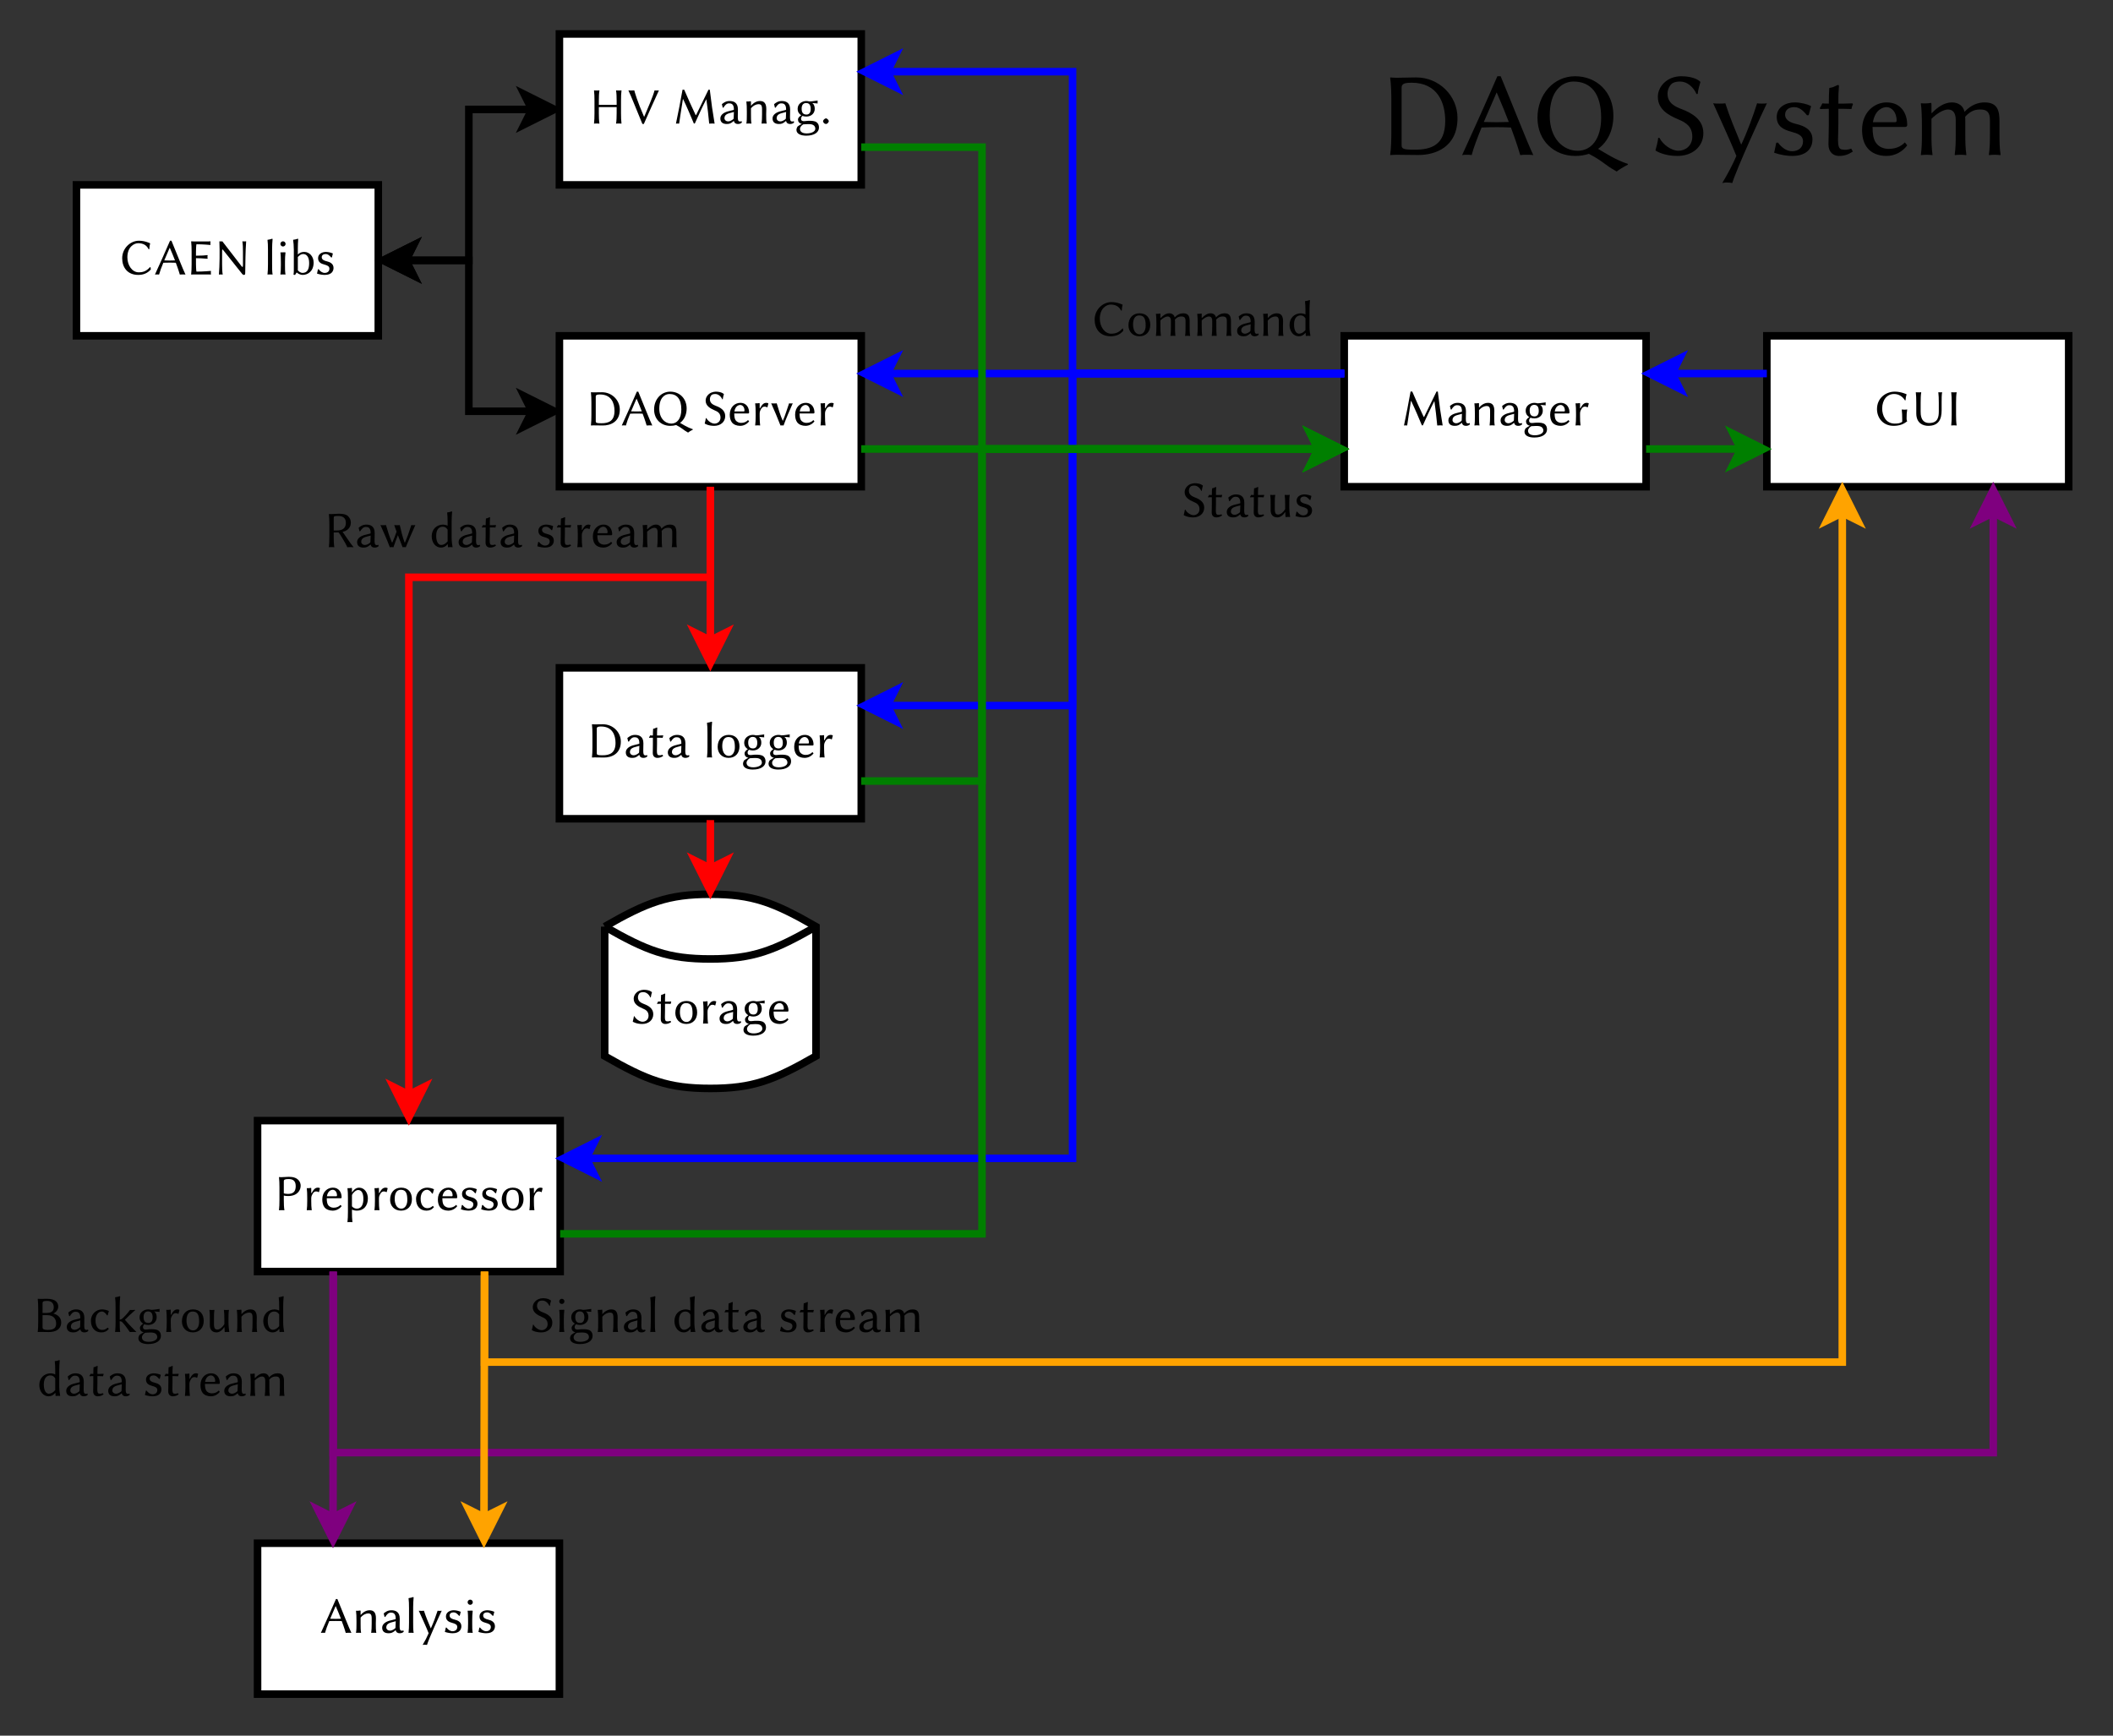<?xml version="1.0" encoding="UTF-8" standalone="no"?>
<svg
   xmlns:dc="http://purl.org/dc/elements/1.1/"
   xmlns:cc="http://creativecommons.org/ns#"
   xmlns:rdf="http://www.w3.org/1999/02/22-rdf-syntax-ns#"
   xmlns:svg="http://www.w3.org/2000/svg"
   xmlns="http://www.w3.org/2000/svg"
   xmlns:xlink="http://www.w3.org/1999/xlink"
   xmlns:sodipodi="http://sodipodi.sourceforge.net/DTD/sodipodi-0.dtd"
   xmlns:inkscape="http://www.inkscape.org/namespaces/inkscape"
   width="280pt"
   height="230pt"
   viewBox="0 0 280 230"
   version="1.1"
   id="svg2"
   inkscape:version="0.91 r13725"
   sodipodi:docname="daq.svg"
   inkscape:export-filename="/home/fontana/abcd/doc/daq.png"
   inkscape:export-xdpi="360"
   inkscape:export-ydpi="360">
  <rect x="0" y="0" width="280" height="230" fill="#333333" stroke="none"/>
  <sodipodi:namedview
     pagecolor="#ffffff"
     bordercolor="#666666"
     borderopacity="1"
     objecttolerance="10"
     gridtolerance="10"
     guidetolerance="10"
     inkscape:pageopacity="0"
     inkscape:pageshadow="2"
     inkscape:window-width="1920"
     inkscape:window-height="1016"
     id="namedview601"
     showgrid="false"
     fit-margin-top="5"
     fit-margin-left="5"
     fit-margin-right="5"
     fit-margin-bottom="5"
     inkscape:zoom="2.4273047"
     inkscape:cx="175.92914"
     inkscape:cy="144.62403"
     inkscape:window-x="0"
     inkscape:window-y="27"
     inkscape:window-maximized="1"
     inkscape:current-layer="svg2" />
  <defs
     id="defs4">
    <g
       id="g6">
      <symbol
         overflow="visible"
         id="glyph0-0"
         style="overflow:visible">
        <path
           style="stroke:none"
           d="m 0.344,-4.094 1.141,1.734 -1.141,1.719 z m 0.203,3.75 1.156,-1.719 1.141,1.719 z m 1.359,-2.016 1.141,-1.734 0,3.453 z m -0.203,-0.312 -1.156,-1.719 2.297,0 z M 0,0 l 3.391,0 0,-4.734 -3.391,0 z m 0,0"
           id="path9"
           inkscape:connector-curvature="0" />
      </symbol>
      <symbol
         overflow="visible"
         id="glyph0-1"
         style="overflow:visible">
        <path
           style="stroke:none"
           d="m 2.578,-4.469 c -1.141,0 -2.219,1 -2.219,2.328 0,1.172 0.672,2.203 2.125,2.203 0.625,0 1.219,-0.188 1.672,-0.734 C 4.141,-0.75 4.125,-0.906 4.109,-0.969 L 4.062,-0.984 c -0.484,0.531 -0.891,0.703 -1.516,0.703 -0.859,0 -1.5,-0.922 -1.5,-1.984 0,-1.375 0.875,-1.875 1.438,-1.875 0.609,0 1.109,0.234 1.375,0.797 l 0.094,0 C 3.969,-3.703 4,-3.812 4.062,-4.109 l 0,-0.016 c 0,0 -0.656,-0.344 -1.484,-0.344 z m 0,0"
           id="path12"
           inkscape:connector-curvature="0" />
      </symbol>
      <symbol
         overflow="visible"
         id="glyph0-2"
         style="overflow:visible">
        <path
           style="stroke:none"
           d="m 2.766,-1.859 c -0.234,0 -0.516,0.016 -0.703,0.016 -0.203,0 -0.578,-0.016 -0.719,-0.016 l 0.719,-1.672 0.016,0 c 0.281,0.641 0.5,1.188 0.688,1.672 z m -1.547,0.312 c 0.172,-0.016 0.625,-0.016 0.875,-0.016 0.25,0 0.625,0 0.781,0.016 C 3.219,-0.656 3.359,-0.125 3.406,0.016 3.531,0 3.641,0 3.75,0 c 0.109,0 0.297,0 0.406,0.016 -0.344,-0.688 -1.234,-3 -1.859,-4.484 l -0.188,0 c -0.656,1.516 -1.312,2.984 -2,4.484 C 0.188,0 0.266,0 0.344,0 c 0.078,0 0.219,0 0.312,0.016 0.109,-0.406 0.312,-0.969 0.562,-1.562 z m 0,0"
           id="path15"
           inkscape:connector-curvature="0" />
      </symbol>
      <symbol
         overflow="visible"
         id="glyph0-3"
         style="overflow:visible">
        <path
           style="stroke:none"
           d="m 1.281,-1.359 0,-0.797 c 0.328,0 1.047,0.031 1.516,0.078 l 0.031,-0.031 C 2.812,-2.156 2.797,-2.266 2.797,-2.312 c 0,-0.062 0.016,-0.156 0.031,-0.219 L 2.797,-2.562 C 2.406,-2.516 2.094,-2.484 1.281,-2.484 l 0,-0.531 c 0,-0.125 0.016,-0.812 0.062,-0.984 C 2.25,-4 3.188,-3.906 3.188,-3.906 L 3.203,-3.938 C 3.188,-4 3.188,-4.062 3.188,-4.109 c 0,-0.062 0,-0.172 0.016,-0.266 L 3.188,-4.391 C 3.078,-4.375 2.922,-4.375 2.781,-4.375 L 1,-4.375 c -0.234,0 -0.344,-0.016 -0.344,-0.016 L 0.641,-4.375 c 0.047,0.391 0.062,0.844 0.062,1.359 l 0,1.656 c 0,0.516 -0.016,1 -0.062,1.359 l 0,0.016 C 0.641,0.016 0.766,0 1,0 L 2.844,0 C 2.984,0 3.141,0 3.25,0.016 L 3.266,0 C 3.266,-0.094 3.25,-0.141 3.25,-0.203 3.25,-0.281 3.266,-0.375 3.266,-0.438 L 3.25,-0.469 c 0,0 -1,0.094 -1.906,0.094 -0.047,-0.172 -0.062,-0.859 -0.062,-0.984 z m 0,0"
           id="path18"
           inkscape:connector-curvature="0" />
      </symbol>
      <symbol
         overflow="visible"
         id="glyph0-4"
         style="overflow:visible">
        <path
           style="stroke:none"
           d="m 0.734,-4.375 c 0.062,1.297 0.031,3.297 -0.062,4.375 l 0,0.016 C 0.766,0 0.828,0 0.922,0 1,0 1.078,0 1.156,0.016 L 1.172,0 C 1.109,-0.391 1.094,-0.844 1.094,-1.359 l 0,-1.625 c 0,-0.406 0.016,-0.422 0.266,-0.094 l 2.375,2.984 C 3.797,0 3.906,0.062 4.016,0.062 c 0.094,0 0.125,-0.078 0.141,-0.203 C 4.188,-1.688 4.172,-2.875 4.281,-4.375 L 4.266,-4.391 C 4.188,-4.375 4.109,-4.375 4.031,-4.375 c -0.078,0 -0.156,0 -0.234,-0.016 L 3.781,-4.375 c 0.062,0.391 0.078,0.844 0.078,1.359 l 0,1.812 C 3.844,-0.828 3.75,-0.984 3.453,-1.375 L 1.125,-4.391 c 0,0 -0.062,0.016 -0.094,0.016 C 0.797,-4.375 0.75,-4.391 0.75,-4.391 Z m 0,0"
           id="path21"
           inkscape:connector-curvature="0" />
      </symbol>
      <symbol
         overflow="visible"
         id="glyph0-5"
         style="overflow:visible">
        <path
           style="stroke:none"
           d=""
           id="path24"
           inkscape:connector-curvature="0" />
      </symbol>
      <symbol
         overflow="visible"
         id="glyph0-6"
         style="overflow:visible">
        <path
           style="stroke:none"
           d="m 0.609,-1.359 c 0,0.516 -0.016,1 -0.062,1.359 L 0.562,0.016 C 0.641,0 0.797,0 0.875,0 0.969,0 1.125,0 1.203,0.016 L 1.219,0 c -0.062,-0.391 -0.062,-0.844 -0.062,-1.359 l 0,-2.031 c 0,-0.516 0.031,-0.844 0.062,-1.281 0,-0.047 -0.031,-0.062 -0.062,-0.062 -0.188,0.062 -0.328,0.109 -0.594,0.141 l -0.016,0.016 c 0.047,0.297 0.062,0.797 0.062,1.312 z m 0,0"
           id="path27"
           inkscape:connector-curvature="0" />
      </symbol>
      <symbol
         overflow="visible"
         id="glyph0-7"
         style="overflow:visible">
        <path
           style="stroke:none"
           d="m 0.547,-4.047 c 0,0.188 0.156,0.344 0.344,0.344 0.188,0 0.344,-0.156 0.344,-0.344 0,-0.188 -0.156,-0.344 -0.344,-0.344 -0.188,0 -0.344,0.156 -0.344,0.344 z m 0.062,2.453 0,0.375 c 0,0.5 -0.016,0.859 -0.062,1.219 L 0.562,0.016 C 0.641,0 0.797,0 0.875,0 0.969,0 1.125,0 1.203,0.016 L 1.219,0 c -0.062,-0.375 -0.062,-0.703 -0.062,-1.219 l 0,-0.484 c 0,-0.5 0.016,-0.75 0.062,-1.172 0,-0.047 -0.016,-0.062 -0.062,-0.062 C 1,-2.922 0.703,-2.922 0.562,-2.922 L 0.547,-2.906 c 0.047,0.281 0.062,0.797 0.062,1.312 z m 0,0"
           id="path30"
           inkscape:connector-curvature="0" />
      </symbol>
      <symbol
         overflow="visible"
         id="glyph0-8"
         style="overflow:visible">
        <path
           style="stroke:none"
           d="m 1.094,-0.547 0,-1.766 c 0.266,-0.266 0.438,-0.391 0.719,-0.391 0.406,0 0.781,0.344 0.781,1.188 0,0.844 -0.25,1.312 -0.891,1.312 -0.219,0 -0.469,-0.172 -0.609,-0.344 z m 0,-2.844 c 0,-0.5 0.016,-0.859 0.047,-1.281 0,-0.047 -0.016,-0.062 -0.062,-0.062 -0.172,0.062 -0.312,0.109 -0.594,0.141 L 0.469,-4.578 c 0.047,0.297 0.094,0.797 0.094,1.312 l 0,2.766 c 0,0.266 -0.016,0.375 -0.047,0.516 C 0.562,0.047 0.641,0.062 0.719,0.062 0.781,-0.016 0.859,-0.125 0.938,-0.266 1.125,-0.094 1.438,0.062 1.734,0.062 c 0.688,0 1.453,-0.484 1.453,-1.641 0,-0.828 -0.578,-1.406 -1.234,-1.406 -0.328,0 -0.625,0.094 -0.859,0.344 z m 0,0"
           id="path33"
           inkscape:connector-curvature="0" />
      </symbol>
      <symbol
         overflow="visible"
         id="glyph0-9"
         style="overflow:visible">
        <path
           style="stroke:none"
           d="m 0.344,-0.688 -0.125,0.578 C 0.609,0.016 0.984,0.062 1.25,0.062 c 0.938,0 1.156,-0.547 1.156,-0.922 0,-0.562 -0.453,-0.781 -0.922,-0.891 C 1.219,-1.812 0.844,-1.938 0.844,-2.281 c 0,-0.281 0.234,-0.422 0.516,-0.422 0.359,0 0.578,0.281 0.734,0.453 l 0.094,0 0.125,-0.5 0,-0.031 C 2.109,-2.875 1.734,-2.984 1.391,-2.984 c -0.5,0 -1.031,0.266 -1.031,0.828 0,0.547 0.406,0.734 0.828,0.844 0.391,0.109 0.672,0.219 0.672,0.547 0,0.359 -0.266,0.562 -0.625,0.562 -0.312,0 -0.609,-0.219 -0.797,-0.484 z m 0,0"
           id="path36"
           inkscape:connector-curvature="0" />
      </symbol>
      <symbol
         overflow="visible"
         id="glyph0-10"
         style="overflow:visible">
        <path
           style="stroke:none"
           d="m 1.281,-0.562 0,-3.266 c 0,-0.234 0.25,-0.266 0.578,-0.266 1.469,0 1.906,1.125 1.906,2.172 0,1.359 -0.781,1.641 -1.734,1.641 -0.672,0 -0.75,-0.062 -0.75,-0.281 z M 1,-4.375 c -0.234,0 -0.344,-0.016 -0.344,-0.016 L 0.641,-4.375 c 0.047,0.391 0.062,0.844 0.062,1.359 l 0,1.656 c 0,0.516 -0.016,1 -0.062,1.359 l 0,0.016 C 0.641,0.016 0.766,0 1,0 c 0.484,0 0.547,0.016 1.234,0.016 0.953,0 2.234,-0.438 2.234,-2.109 0,-1.25 -1.047,-2.297 -2.359,-2.297 C 1.688,-4.391 1.438,-4.375 1,-4.375 Z m 0,0"
           id="path39"
           inkscape:connector-curvature="0" />
      </symbol>
      <symbol
         overflow="visible"
         id="glyph0-11"
         style="overflow:visible">
        <path
           style="stroke:none"
           d="m 2.406,-4.156 c 0.953,0 1.562,0.641 1.562,2.047 0,1.219 -0.562,1.875 -1.328,1.875 -0.812,0 -1.594,-0.688 -1.594,-1.984 0,-1.422 0.703,-1.938 1.359,-1.938 z m 1.391,3.828 c 0.547,-0.406 0.875,-1.078 0.875,-1.906 0,-1.344 -0.953,-2.234 -2.172,-2.234 -1.219,0 -2.141,1.031 -2.141,2.359 0,1.344 0.969,2.172 2.141,2.172 0.281,0 0.531,-0.031 0.781,-0.109 0.875,0.453 0.828,0.578 1.578,1 C 4.984,0.844 5.25,0.688 5.5,0.562 l 0,-0.047 c -0.75,-0.25 -1.312,-0.625 -1.703,-0.844 z m 0,0"
           id="path42"
           inkscape:connector-curvature="0" />
      </symbol>
      <symbol
         overflow="visible"
         id="glyph0-12"
         style="overflow:visible">
        <path
           style="stroke:none"
           d="m 1.641,-0.234 c -0.375,0 -0.875,-0.328 -1.078,-0.734 L 0.5,-0.953 C 0.469,-0.719 0.391,-0.469 0.344,-0.25 l 0.016,0.016 c 0,0 0.438,0.297 1.234,0.297 0.828,0 1.469,-0.5 1.469,-1.297 0,-0.781 -0.672,-1.141 -1.219,-1.344 C 1.5,-2.719 1.031,-2.906 1.031,-3.469 c 0,-0.25 0.125,-0.516 0.297,-0.609 0.125,-0.062 0.266,-0.078 0.422,-0.078 0.375,0 0.734,0.281 0.922,0.703 l 0.062,0 c 0.031,-0.25 0.094,-0.484 0.156,-0.688 L 2.875,-4.156 c 0,0 -0.281,-0.312 -1.078,-0.312 -0.172,0 -0.375,0.047 -0.578,0.125 -0.391,0.172 -0.75,0.562 -0.75,1.062 0,0.703 0.609,1.031 1.172,1.281 0.438,0.172 0.797,0.406 0.797,0.969 0,0.516 -0.391,0.797 -0.797,0.797 z m 0,0"
           id="path45"
           inkscape:connector-curvature="0" />
      </symbol>
      <symbol
         overflow="visible"
         id="glyph0-13"
         style="overflow:visible">
        <path
           style="stroke:none"
           d="m 0.844,-1.844 c 0.125,-0.719 0.562,-0.859 0.781,-0.859 0.266,0 0.562,0.25 0.562,0.75 0,0.062 -0.031,0.109 -0.094,0.109 z m 1.812,1.141 c -0.234,0.25 -0.547,0.375 -0.922,0.375 -0.25,0 -0.562,-0.094 -0.75,-0.391 C 0.875,-0.906 0.828,-1.188 0.828,-1.578 l 1.844,0 c 0.078,0 0.125,-0.047 0.125,-0.125 0,-0.562 -0.281,-1.281 -1.172,-1.281 -0.703,0 -1.391,0.562 -1.391,1.562 0,0.391 0.078,0.766 0.297,1.047 0.234,0.281 0.625,0.438 1.078,0.438 0.5,0 0.922,-0.25 1.188,-0.594 z m 0,0"
           id="path48"
           inkscape:connector-curvature="0" />
      </symbol>
      <symbol
         overflow="visible"
         id="glyph0-14"
         style="overflow:visible">
        <path
           style="stroke:none"
           d="m 1.125,-2.266 0,-0.609 c 0,-0.047 0,-0.078 -0.031,-0.078 -0.156,0.031 -0.406,0.047 -0.547,0.031 L 0.531,-2.906 c 0.047,0.297 0.062,0.797 0.062,1.312 l 0,0.375 c 0,0.5 -0.016,0.859 -0.062,1.219 L 0.547,0.016 C 0.625,0 0.781,0 0.859,0 0.938,0 1.094,0 1.188,0.016 L 1.188,0 C 1.141,-0.391 1.125,-0.703 1.125,-1.219 l 0,-0.359 c 0,-0.281 0.094,-0.438 0.234,-0.672 0.094,-0.141 0.25,-0.234 0.391,-0.234 0.125,0 0.25,0.016 0.344,0.094 l 0.062,-0.016 0.125,-0.5 -0.016,-0.016 c -0.125,-0.047 -0.125,-0.062 -0.25,-0.062 -0.375,0 -0.562,0.219 -0.859,0.734 z m 0,0"
           id="path51"
           inkscape:connector-curvature="0" />
      </symbol>
      <symbol
         overflow="visible"
         id="glyph0-15"
         style="overflow:visible">
        <path
           style="stroke:none"
           d="M 1.375,0.016 C 1.438,0 1.516,0 1.578,0 1.641,0 1.719,0 1.781,0.016 2.141,-0.969 2.562,-1.938 3,-2.922 2.938,-2.906 2.812,-2.906 2.734,-2.906 c -0.062,0 -0.172,0 -0.219,-0.016 C 2.234,-2.156 2,-1.281 1.688,-0.609 l -0.016,0 C 1.328,-1.391 1.109,-2.156 0.875,-2.922 0.781,-2.906 0.625,-2.906 0.531,-2.906 c -0.109,0 -0.281,0 -0.391,-0.016 0.453,0.984 0.844,1.953 1.234,2.938 z m 0,0"
           id="path54"
           inkscape:connector-curvature="0" />
      </symbol>
      <symbol
         overflow="visible"
         id="glyph0-16"
         style="overflow:visible">
        <path
           style="stroke:none"
           d="M 1.312,-4.484 C 1.078,-3.125 0.703,-1.25 0.438,0.016 0.516,0 0.578,0 0.656,0 c 0.078,0 0.125,0 0.203,0.016 0.109,-0.703 0.328,-2.219 0.5,-3.25 l 0.031,0 C 1.906,-2.156 2.375,-1.047 2.812,0 l 0.125,0 c 0.5,-1.109 0.969,-2.141 1.516,-3.203 l 0.016,0 c 0.141,1.062 0.281,2.109 0.375,3.219 C 4.953,0 5.078,0 5.188,0 c 0.094,0 0.266,0 0.375,0.016 -0.25,-1.453 -0.453,-2.859 -0.641,-4.5 l -0.172,0 -1.641,3.359 -0.062,0 C 2.516,-2.234 2.031,-3.328 1.531,-4.484 Z m 0,0"
           id="path57"
           inkscape:connector-curvature="0" />
      </symbol>
      <symbol
         overflow="visible"
         id="glyph0-17"
         style="overflow:visible">
        <path
           style="stroke:none"
           d="m 2.109,-1.531 -0.031,0.812 c 0,0.094 -0.047,0.141 -0.094,0.172 -0.188,0.141 -0.422,0.266 -0.625,0.266 -0.312,0 -0.5,-0.203 -0.5,-0.406 C 0.859,-1 1,-1.234 1.531,-1.375 Z m 0,1.203 C 2.172,-0.047 2.375,0.062 2.625,0.062 c 0.172,0 0.391,-0.031 0.547,-0.203 L 3.125,-0.312 c -0.078,0.031 -0.141,0.047 -0.188,0.047 -0.062,0 -0.156,-0.016 -0.203,-0.062 -0.062,-0.062 -0.109,-0.219 -0.109,-0.531 0,-0.188 0.016,-0.938 0.016,-1.016 0,-0.922 -0.594,-1.109 -1.109,-1.109 -0.516,0 -0.828,0.266 -1,0.406 L 0.516,-2.562 0.625,-2.109 0.719,-2.094 c 0.188,-0.312 0.406,-0.578 0.734,-0.578 0.25,0 0.656,0.031 0.656,0.797 0,0.047 -0.031,0.078 -0.047,0.078 l -0.625,0.156 c -0.703,0.156 -1.125,0.516 -1.125,0.969 0,0.516 0.344,0.734 0.844,0.734 0.375,0 0.562,-0.078 0.922,-0.391 z m 0,0"
           id="path60"
           inkscape:connector-curvature="0" />
      </symbol>
      <symbol
         overflow="visible"
         id="glyph0-18"
         style="overflow:visible">
        <path
           style="stroke:none"
           d="m 3.125,-1.219 c 0,-0.219 0.016,-0.469 0.016,-0.688 0,-0.703 -0.234,-1.078 -0.844,-1.078 -0.266,0 -0.75,0.109 -1.172,0.625 l -0.016,-0.031 0,-0.484 C 1.094,-2.922 1.094,-2.953 1.062,-2.953 0.906,-2.922 0.672,-2.906 0.516,-2.922 L 0.5,-2.906 c 0.047,0.297 0.062,0.797 0.062,1.312 l 0,0.375 c 0,0.5 0,0.859 -0.062,1.219 L 0.516,0.016 C 0.594,0 0.75,0 0.828,0 c 0.094,0 0.25,0 0.328,0.016 L 1.172,0 c -0.062,-0.391 -0.062,-0.703 -0.062,-1.219 l 0,-0.797 C 1.453,-2.422 1.844,-2.562 2.094,-2.562 c 0.344,0 0.484,0.125 0.484,0.672 l 0,0.672 c 0,0.5 -0.016,0.859 -0.062,1.219 L 2.531,0.016 C 2.609,0 2.766,0 2.844,0 2.922,0 3.078,0 3.172,0.016 L 3.188,0 C 3.125,-0.391 3.125,-0.703 3.125,-1.219 Z m 0,0"
           id="path63"
           inkscape:connector-curvature="0" />
      </symbol>
      <symbol
         overflow="visible"
         id="glyph0-19"
         style="overflow:visible">
        <path
           style="stroke:none"
           d="m 0.688,0.703 c 0,-0.219 0.203,-0.469 0.438,-0.594 0.203,0 0.516,-0.031 0.609,-0.031 0.328,0 0.531,0.016 0.719,0.125 0.188,0.109 0.266,0.312 0.266,0.484 0,0.406 -0.562,0.625 -1.141,0.625 C 1.125,1.312 0.688,1.172 0.688,0.703 Z M 2.641,-1.938 c 0,-0.469 -0.172,-0.688 -0.344,-0.781 0.203,0.016 0.422,0.047 0.719,0.062 L 3.031,-2.672 C 3.016,-2.734 3.016,-2.781 3.016,-2.844 c 0,-0.062 0,-0.125 0.016,-0.188 L 3.016,-3.047 C 2.688,-3.016 2.438,-2.938 1.938,-2.922 c -0.125,-0.031 -0.266,-0.062 -0.406,-0.062 -0.547,0 -1.156,0.359 -1.156,1.031 0,0.516 0.297,0.75 0.484,0.859 -0.203,0.125 -0.438,0.328 -0.438,0.562 0,0.281 0.156,0.516 0.516,0.578 C 0.766,0.125 0.547,0.25 0.375,0.391 0.281,0.516 0.219,0.719 0.219,0.844 c 0,0.531 0.578,0.766 1.297,0.766 1.062,0 1.688,-0.438 1.688,-1.078 0,-0.297 -0.094,-0.516 -0.281,-0.672 -0.25,-0.219 -0.719,-0.219 -0.953,-0.219 -0.125,0 -0.391,0 -0.547,0.031 -0.094,0 -0.156,0.016 -0.188,0.016 -0.203,0 -0.406,-0.031 -0.406,-0.328 0,-0.125 0.047,-0.25 0.188,-0.375 0.094,0.047 0.297,0.094 0.5,0.094 0.703,0 1.125,-0.469 1.125,-1.016 z m -0.531,0.016 c 0,0.406 -0.156,0.734 -0.562,0.734 -0.5,0 -0.641,-0.328 -0.641,-0.797 0,-0.438 0.203,-0.734 0.594,-0.734 0.438,0 0.609,0.312 0.609,0.797 z m 0,0"
           id="path66"
           inkscape:connector-curvature="0" />
      </symbol>
      <symbol
         overflow="visible"
         id="glyph0-20"
         style="overflow:visible">
        <path
           style="stroke:none"
           d="m 3.641,-3.016 0,0.547 -2.359,0 0,-0.547 c 0,-0.516 0.016,-1 0.078,-1.359 L 1.344,-4.391 C 1.266,-4.375 1.078,-4.375 1,-4.375 c -0.078,0 -0.266,0 -0.344,-0.016 L 0.641,-4.375 c 0.047,0.391 0.062,0.844 0.062,1.359 l 0,1.656 c 0,0.516 -0.016,1 -0.062,1.359 l 0,0.016 C 0.719,0 0.922,0 1,0 1.078,0 1.266,0 1.344,0.016 L 1.359,0 C 1.297,-0.391 1.281,-0.844 1.281,-1.359 l 0,-0.812 2.359,0 0,0.812 c 0,0.516 -0.016,1 -0.078,1.359 L 3.578,0.016 C 3.656,0 3.844,0 3.922,0 4,0 4.188,0 4.266,0.016 L 4.281,0 C 4.234,-0.391 4.219,-0.844 4.219,-1.359 l 0,-1.656 c 0,-0.516 0.016,-1 0.062,-1.359 l 0,-0.016 C 4.203,-4.375 4,-4.375 3.922,-4.375 c -0.078,0 -0.266,0 -0.344,-0.016 L 3.562,-4.375 c 0.062,0.391 0.078,0.844 0.078,1.359 z m 0,0"
           id="path69"
           inkscape:connector-curvature="0" />
      </symbol>
      <symbol
         overflow="visible"
         id="glyph0-21"
         style="overflow:visible">
        <path
           style="stroke:none"
           d="m 2.203,-0.891 -0.016,0 c -0.906,-2.062 -1.234,-3.266 -1.297,-3.5 -0.125,0.016 -0.281,0.016 -0.375,0.016 -0.109,0 -0.297,0 -0.406,-0.016 0.344,0.688 1.234,2.969 1.859,4.453 l 0.188,0 c 0.656,-1.5 1.312,-2.953 2,-4.453 C 4.078,-4.375 3.953,-4.375 3.891,-4.375 c -0.078,0 -0.234,0 -0.312,-0.016 -0.234,0.875 -0.906,2.375 -1.375,3.5 z m 0,0"
           id="path72"
           inkscape:connector-curvature="0" />
      </symbol>
      <symbol
         overflow="visible"
         id="glyph0-22"
         style="overflow:visible">
        <path
           style="stroke:none"
           d="m 0.359,-0.297 c 0.062,0.234 0.156,0.312 0.375,0.359 l 0.031,0 C 0.953,0.016 1.047,-0.078 1.125,-0.297 l 0,-0.031 C 1.062,-0.516 0.953,-0.609 0.766,-0.688 l -0.031,0 c -0.219,0.078 -0.312,0.188 -0.375,0.359 z m 0,0"
           id="path75"
           inkscape:connector-curvature="0" />
      </symbol>
      <symbol
         overflow="visible"
         id="glyph0-23"
         style="overflow:visible">
        <path
           style="stroke:none"
           d="m 1.281,-3.828 c 0,-0.203 0.125,-0.297 0.625,-0.297 0.453,0 0.953,0.125 0.953,0.938 0,0.766 -0.375,1.031 -1.031,1.031 -0.172,0 -0.453,-0.031 -0.547,-0.078 z m -0.578,0.812 0,1.656 c 0,0.516 -0.016,1 -0.062,1.359 L 0.656,0.016 C 0.734,0 0.922,0 1,0 1.078,0 1.266,0 1.344,0.016 L 1.359,0 C 1.297,-0.391 1.281,-0.844 1.281,-1.359 l 0,-0.578 c 0.156,0.047 0.344,0.062 0.578,0.062 1.234,0 1.656,-0.781 1.656,-1.359 0,-0.5 -0.312,-1.188 -1.562,-1.188 -0.188,0 -0.75,0.047 -0.953,0.047 -0.078,0 -0.266,0 -0.344,-0.016 L 0.641,-4.375 c 0.047,0.391 0.062,0.844 0.062,1.359 z m 0,0"
           id="path78"
           inkscape:connector-curvature="0" />
      </symbol>
      <symbol
         overflow="visible"
         id="glyph0-24"
         style="overflow:visible">
        <path
           style="stroke:none"
           d="m 1.094,-2 c 0.156,-0.359 0.547,-0.672 0.812,-0.672 0.469,0 0.703,0.422 0.703,1.188 0,0.562 -0.156,1.281 -0.875,1.281 -0.109,0 -0.406,-0.031 -0.641,-0.312 z m 0,-0.391 0,-0.484 c 0,-0.047 -0.016,-0.078 -0.031,-0.078 -0.156,0.031 -0.406,0.047 -0.547,0.031 L 0.5,-2.906 c 0.047,0.297 0.062,0.797 0.062,1.312 l 0,1.812 c 0,0.5 -0.016,1 -0.062,1.359 L 0.516,1.594 C 0.594,1.578 0.75,1.578 0.828,1.578 c 0.078,0 0.234,0 0.312,0.016 L 1.156,1.578 C 1.109,1.188 1.094,0.734 1.094,0.219 l 0,-0.297 c 0.188,0.094 0.438,0.141 0.672,0.141 0.906,0 1.438,-0.672 1.438,-1.625 0,-0.719 -0.422,-1.422 -1.172,-1.422 -0.266,0 -0.609,0.141 -0.922,0.625 z m 0,0"
           id="path81"
           inkscape:connector-curvature="0" />
      </symbol>
      <symbol
         overflow="visible"
         id="glyph0-25"
         style="overflow:visible">
        <path
           style="stroke:none"
           d="m 0.25,-1.391 c 0,0.812 0.547,1.453 1.453,1.453 0.891,0 1.438,-0.625 1.438,-1.516 0,-0.922 -0.5,-1.531 -1.422,-1.531 -0.891,0 -1.469,0.625 -1.469,1.594 z m 1.422,-1.312 c 0.719,0 0.859,0.547 0.859,1.375 0,0.656 -0.328,1.125 -0.781,1.125 -0.719,0 -0.891,-0.781 -0.891,-1.297 0,-0.594 0.172,-1.203 0.812,-1.203 z m 0,0"
           id="path84"
           inkscape:connector-curvature="0" />
      </symbol>
      <symbol
         overflow="visible"
         id="glyph0-26"
         style="overflow:visible">
        <path
           style="stroke:none"
           d="m 1.703,-2.703 c 0.25,0 0.484,0.188 0.672,0.5 l 0.094,0 L 2.625,-2.766 2.609,-2.781 C 2.391,-2.891 2.047,-2.984 1.703,-2.984 1,-2.984 0.25,-2.406 0.25,-1.484 0.25,-0.531 0.797,0.062 1.625,0.062 c 0.406,0 0.719,-0.125 1,-0.469 l -0.141,-0.156 -0.016,0 c -0.266,0.234 -0.484,0.297 -0.734,0.297 -0.5,0 -0.875,-0.453 -0.875,-1.25 0,-0.75 0.391,-1.188 0.844,-1.188 z m 0,0"
           id="path87"
           inkscape:connector-curvature="0" />
      </symbol>
      <symbol
         overflow="visible"
         id="glyph0-27"
         style="overflow:visible">
        <path
           style="stroke:none"
           d="m 0.641,-2.906 c -0.141,0 -0.281,0 -0.359,-0.016 C 0.234,-2.812 0.188,-2.75 0.125,-2.641 l 0.031,0.047 c 0.125,-0.016 0.328,-0.016 0.484,-0.016 l 0,0.922 c 0,0.406 -0.016,0.906 -0.016,1.109 0,0.438 0.281,0.641 0.594,0.641 C 1.5,0.062 1.719,0 2,-0.188 L 1.922,-0.344 C 1.719,-0.281 1.562,-0.266 1.391,-0.297 1.234,-0.312 1.172,-0.484 1.172,-0.859 1.172,-1.062 1.188,-1.344 1.188,-1.75 l 0,-0.859 0.25,0 c 0.172,0 0.406,0 0.5,0.016 0.016,-0.109 0.031,-0.188 0.078,-0.281 l -0.031,-0.047 c -0.125,0 -0.328,0.016 -0.484,0.016 l -0.312,0 c 0,-0.5 0,-0.594 0.031,-1 0,-0.047 -0.016,-0.062 -0.062,-0.062 -0.172,0.062 -0.25,0.141 -0.469,0.172 L 0.672,-3.781 c -0.016,0.234 -0.031,0.484 -0.031,0.875 z m 0,0"
           id="path90"
           inkscape:connector-curvature="0" />
      </symbol>
      <symbol
         overflow="visible"
         id="glyph0-28"
         style="overflow:visible">
        <path
           style="stroke:none"
           d="m 3.703,-0.797 0,0.312 c -0.234,0.219 -0.625,0.25 -1,0.25 -1.203,0 -1.656,-1.094 -1.656,-1.984 0,-1.188 0.656,-1.938 1.578,-1.938 0.609,0 1.125,0.328 1.438,0.844 l 0.078,0 C 4.156,-3.656 4.203,-3.844 4.281,-4.109 L 4.266,-4.125 c 0,0 -0.719,-0.344 -1.547,-0.344 -1.172,0 -2.359,0.828 -2.359,2.312 0,1.188 0.828,2.219 2.188,2.219 0.797,0 1.344,-0.219 1.812,-0.609 l 0,-0.016 C 4.297,-0.625 4.281,-0.812 4.281,-0.891 l 0,-0.031 c 0,-0.516 0.016,-0.797 0.078,-1.156 L 4.344,-2.109 c 0,0 -0.109,0.031 -0.344,0.031 -0.234,0 -0.359,-0.031 -0.359,-0.031 l 0,0.031 c 0.047,0.375 0.062,0.781 0.062,1.281 z m 0,0"
           id="path93"
           inkscape:connector-curvature="0" />
      </symbol>
      <symbol
         overflow="visible"
         id="glyph0-29"
         style="overflow:visible">
        <path
           style="stroke:none"
           d="m 3.688,-3.016 0,1.141 c 0,0.75 -0.109,1.562 -1.266,1.562 -1.141,0 -1.141,-1.141 -1.141,-1.516 l 0,-1.188 c 0,-0.516 0.016,-1 0.078,-1.359 L 1.344,-4.391 C 1.266,-4.375 1.078,-4.375 1,-4.375 c -0.078,0 -0.266,0 -0.344,-0.016 L 0.641,-4.375 c 0.047,0.391 0.062,0.844 0.062,1.359 l 0,1.422 c 0,1.375 0.969,1.656 1.578,1.656 1.391,0 1.781,-0.859 1.781,-2.062 l 0,-1.016 c 0,-0.516 0,-1 0.062,-1.359 L 4.109,-4.391 C 4.031,-4.375 3.953,-4.375 3.875,-4.375 c -0.078,0 -0.156,0 -0.234,-0.016 L 3.625,-4.375 c 0.047,0.391 0.062,0.844 0.062,1.359 z m 0,0"
           id="path96"
           inkscape:connector-curvature="0" />
      </symbol>
      <symbol
         overflow="visible"
         id="glyph0-30"
         style="overflow:visible">
        <path
           style="stroke:none"
           d="m 0.703,-3.016 0,1.656 c 0,0.516 -0.016,1 -0.062,1.359 L 0.656,0.016 C 0.734,0 0.922,0 1,0 1.078,0 1.266,0 1.344,0.016 L 1.359,0 C 1.297,-0.391 1.281,-0.844 1.281,-1.359 l 0,-1.656 c 0,-0.516 0.016,-1 0.078,-1.359 L 1.344,-4.391 C 1.266,-4.375 1.078,-4.375 1,-4.375 c -0.078,0 -0.266,0 -0.344,-0.016 L 0.641,-4.375 c 0.047,0.391 0.062,0.844 0.062,1.359 z m 0,0"
           id="path99"
           inkscape:connector-curvature="0" />
      </symbol>
      <symbol
         overflow="visible"
         id="glyph0-31"
         style="overflow:visible">
        <path
           style="stroke:none"
           d="M 0.188,-2.922 C 0.453,-2.328 1.266,-0.578 1.5,0.062 1.281,0.578 1.016,1.094 0.703,1.609 0.766,1.594 0.875,1.578 0.938,1.578 c 0.078,0 0.266,0.016 0.344,0.031 0.25,-0.844 1.734,-4.078 1.953,-4.531 -0.062,0.016 -0.219,0.016 -0.281,0.016 -0.078,0 -0.203,0 -0.266,-0.016 -0.25,0.766 -0.562,1.625 -0.891,2.328 l -0.016,0 C 1.438,-1.391 1.125,-2.156 0.875,-2.922 0.781,-2.906 0.641,-2.906 0.547,-2.906 c -0.094,0 -0.266,0 -0.359,-0.016 z m 0,0"
           id="path102"
           inkscape:connector-curvature="0" />
      </symbol>
      <symbol
         overflow="visible"
         id="glyph0-32"
         style="overflow:visible">
        <path
           style="stroke:none"
           d="M 2.469,-0.625 2.5,-0.609 2.531,0 c 0,0.016 0.016,0.016 0.031,0.016 C 2.656,0.016 2.734,0 2.828,0 c 0.094,0 0.219,0 0.312,0.016 L 3.141,0 C 3.094,-0.297 3.031,-0.797 3.031,-1.297 l 0,-0.391 c 0,-0.516 0,-0.859 0.062,-1.219 L 3.078,-2.922 c -0.078,0 -0.234,0.016 -0.312,0.016 -0.094,0 -0.25,-0.016 -0.328,-0.016 L 2.422,-2.906 c 0.047,0.391 0.062,0.703 0.062,1.219 l 0,0.656 C 2.281,-0.672 1.891,-0.312 1.562,-0.312 c -0.234,0 -0.453,-0.078 -0.453,-0.703 l 0,-0.672 c 0,-0.516 0,-0.859 0.062,-1.219 L 1.156,-2.922 c -0.078,0 -0.234,0.016 -0.328,0.016 -0.078,0 -0.234,-0.016 -0.312,-0.016 L 0.5,-2.906 c 0.062,0.391 0.062,0.703 0.062,1.219 l 0,0.812 c 0,0.469 0.219,0.938 0.891,0.938 C 1.875,0.062 2.25,-0.281 2.469,-0.625 Z m 0,0"
           id="path105"
           inkscape:connector-curvature="0" />
      </symbol>
      <symbol
         overflow="visible"
         id="glyph0-33"
         style="overflow:visible">
        <path
           style="stroke:none"
           d="m 1.094,-2.391 0,-0.484 c 0,-0.047 -0.016,-0.078 -0.031,-0.078 -0.156,0.031 -0.406,0.047 -0.547,0.031 L 0.5,-2.906 c 0.047,0.297 0.062,0.797 0.062,1.312 l 0,0.375 C 0.562,-0.719 0.547,-0.359 0.5,0 L 0.516,0.016 C 0.594,0 0.75,0 0.828,0 0.906,0 1.062,0 1.141,0.016 L 1.156,0 C 1.109,-0.391 1.094,-0.703 1.094,-1.219 l 0,-0.828 c 0.328,-0.312 0.703,-0.516 0.938,-0.516 0.266,0 0.453,0.141 0.453,0.594 l 0,0.75 c 0,0.5 -0.016,0.859 -0.062,1.219 L 2.438,0.016 C 2.516,0 2.672,0 2.75,0 2.828,0 2.984,0 3.078,0.016 L 3.078,0 C 3.031,-0.391 3.031,-0.703 3.031,-1.219 l 0,-0.688 c 0,-0.094 0,-0.172 -0.016,-0.25 C 3.344,-2.516 3.609,-2.562 3.875,-2.562 c 0.375,0 0.547,0.141 0.547,0.594 l 0,0.75 c 0,0.5 0,0.859 -0.062,1.219 L 4.375,0.016 C 4.453,0 4.609,0 4.688,0 4.781,0 4.938,0 5.016,0.016 L 5.031,0 c -0.062,-0.391 -0.062,-0.703 -0.062,-1.219 l 0,-0.688 c 0,-0.594 -0.109,-1.078 -0.844,-1.078 -0.375,0 -0.766,0.141 -1.141,0.547 -0.062,-0.328 -0.344,-0.547 -0.719,-0.547 -0.422,0 -0.828,0.281 -1.141,0.625 z m 0,0"
           id="path108"
           inkscape:connector-curvature="0" />
      </symbol>
      <symbol
         overflow="visible"
         id="glyph0-34"
         style="overflow:visible">
        <path
           style="stroke:none"
           d="m 2.453,-0.766 c -0.25,0.312 -0.562,0.484 -0.844,0.484 C 1.25,-0.281 0.938,-0.656 0.938,-1.5 c 0,-1.016 0.531,-1.203 0.859,-1.203 0.328,0 0.484,0.141 0.656,0.391 z m 0,0.375 0.016,0 L 2.5,0 C 2.5,0.016 2.516,0.016 2.562,0.016 2.641,0.016 2.688,0 2.781,0 2.875,0 3,0 3.094,0.016 L 3.109,0 c -0.062,-0.297 -0.125,-0.797 -0.125,-1.297 l 0,-2.094 c 0,-0.5 0.031,-0.859 0.062,-1.281 0,-0.047 -0.016,-0.062 -0.062,-0.062 C 2.812,-4.672 2.672,-4.625 2.406,-4.594 l -0.016,0.016 c 0.047,0.297 0.062,0.797 0.062,1.312 l 0,0.438 c -0.156,-0.094 -0.438,-0.156 -0.578,-0.156 -0.891,0 -1.531,0.625 -1.531,1.547 0,0.828 0.5,1.5 1.234,1.5 0.328,0 0.625,-0.141 0.875,-0.453 z m 0,0"
           id="path111"
           inkscape:connector-curvature="0" />
      </symbol>
      <symbol
         overflow="visible"
         id="glyph0-35"
         style="overflow:visible">
        <path
           style="stroke:none"
           d="m 1.281,-3.797 c 0,-0.219 0.078,-0.312 0.625,-0.312 0.375,0 0.859,0.156 0.859,0.844 0,0.578 -0.391,0.75 -0.953,0.75 l -0.531,0 z m 0,1.578 0.641,0 c 0.797,0 1.156,0.484 1.156,1.094 0,0.484 -0.156,0.859 -1.125,0.859 C 1.469,-0.266 1.281,-0.375 1.281,-0.594 Z M 1,-4.375 c -0.234,0 -0.344,-0.016 -0.344,-0.016 L 0.641,-4.375 c 0.047,0.391 0.062,0.844 0.062,1.359 l 0,1.656 c 0,0.516 -0.016,1 -0.062,1.359 l 0,0.016 C 0.641,0.016 0.766,0 1,0 1.422,0 1.469,0.016 2.078,0.016 3.422,0.016 3.75,-0.672 3.75,-1.25 c 0,-0.656 -0.438,-1.016 -1.031,-1.188 0.359,-0.172 0.641,-0.531 0.641,-0.906 0,-0.453 -0.234,-1.047 -1.5,-1.047 C 1.625,-4.391 1.328,-4.375 1,-4.375 Z m 0,0"
           id="path114"
           inkscape:connector-curvature="0" />
      </symbol>
      <symbol
         overflow="visible"
         id="glyph0-36"
         style="overflow:visible">
        <path
           style="stroke:none"
           d="m 0.609,-1.359 c 0,0.516 -0.016,1 -0.062,1.359 L 0.562,0.016 C 0.641,0 0.797,0 0.875,0 0.969,0 1.125,0 1.203,0.016 L 1.219,0 c -0.062,-0.391 -0.062,-0.844 -0.062,-1.359 l 0,-0.062 c 0.047,0 0.219,0.031 0.281,0.078 C 1.875,-0.891 2.031,-0.641 2.5,0.016 2.594,0.016 2.828,0 2.938,0 3.047,0 3.281,0.016 3.344,0.016 L 3.359,0 C 2.859,-0.531 2.5,-0.828 1.844,-1.609 2.109,-1.891 2.781,-2.531 3.219,-2.906 L 3.203,-2.922 c -0.125,0.016 -0.5,0.016 -0.688,0.016 C 2.219,-2.484 1.719,-1.938 1.453,-1.734 1.359,-1.656 1.234,-1.641 1.156,-1.625 l 0,-1.766 c 0,-0.516 0.031,-0.844 0.062,-1.281 0,-0.047 -0.031,-0.062 -0.062,-0.062 -0.188,0.062 -0.328,0.109 -0.594,0.141 l -0.016,0.016 c 0.047,0.297 0.062,0.797 0.062,1.312 z m 0,0"
           id="path117"
           inkscape:connector-curvature="0" />
      </symbol>
      <symbol
         overflow="visible"
         id="glyph0-37"
         style="overflow:visible">
        <path
           style="stroke:none"
           d="m 1.281,-1.938 c 0.25,0 0.453,-0.016 0.625,-0.016 C 2.109,-1.734 2.25,-1.469 2.422,-1.188 2.672,-0.797 3,-0.203 3.078,0.016 3.203,0 3.344,0 3.484,0 3.609,0 3.75,0 3.891,0.016 L 3.906,0 C 3.562,-0.375 2.875,-1.453 2.453,-2.031 c 0.172,-0.031 0.312,-0.078 0.406,-0.125 0.375,-0.188 0.688,-0.531 0.688,-1.094 0,-0.344 -0.125,-0.609 -0.359,-0.844 C 2.859,-4.406 2.344,-4.422 1.906,-4.422 1.75,-4.422 1.203,-4.375 1,-4.375 c -0.078,0 -0.266,0 -0.344,-0.016 L 0.641,-4.375 c 0.047,0.391 0.062,0.844 0.062,1.359 l 0,1.656 c 0,0.516 -0.016,1 -0.062,1.359 L 0.656,0.016 C 0.734,0 0.922,0 1,0 1.078,0 1.266,0 1.344,0.016 L 1.359,0 C 1.297,-0.391 1.281,-0.844 1.281,-1.359 Z M 1.922,-4.125 c 0.406,0 0.969,0.156 0.969,0.891 0,0.812 -0.547,1.031 -1.203,1.031 l -0.406,0 0,-1.625 C 1.281,-4.094 1.312,-4.125 1.922,-4.125 Z m 0,0"
           id="path120"
           inkscape:connector-curvature="0" />
      </symbol>
      <symbol
         overflow="visible"
         id="glyph0-38"
         style="overflow:visible">
        <path
           style="stroke:none"
           d="M 1.391,0.031 C 1.453,0 1.547,0 1.609,0 c 0.078,0 0.188,0 0.25,0.031 0.188,-0.516 0.375,-1.078 0.594,-1.609 C 2.656,-1.047 2.875,-0.5 3.078,0.016 3.141,0 3.188,0 3.25,0 3.312,0 3.438,0 3.5,0.016 3.828,-0.781 4.375,-2.078 4.766,-2.922 4.703,-2.906 4.531,-2.906 4.469,-2.906 c -0.062,0 -0.172,0 -0.234,-0.016 -0.25,0.797 -0.547,1.656 -0.844,2.312 l -0.047,0 c -0.281,-0.75 -0.484,-1.594 -0.641,-2.312 -0.094,0.016 -0.25,0.016 -0.344,0.016 -0.109,0 -0.281,0 -0.391,-0.016 0.094,0.266 0.188,0.562 0.312,0.875 -0.172,0.516 -0.375,1.016 -0.562,1.438 l -0.047,0 C 1.328,-1.375 1.109,-2.141 0.875,-2.922 0.781,-2.906 0.625,-2.906 0.531,-2.906 c -0.109,0 -0.281,0 -0.391,-0.016 0.453,1 0.875,1.953 1.25,2.953 z m 0,0"
           id="path123"
           inkscape:connector-curvature="0" />
      </symbol>
      <symbol
         overflow="visible"
         id="glyph1-0"
         style="overflow:visible">
        <path
           style="stroke:none"
           d="m 0.797,-9.531 2.688,4.016 L 0.797,-1.5 Z m 0.469,8.734 2.688,-4.016 2.688,4.016 z m 3.156,-4.719 2.688,-4.016 0,8.031 z m -0.469,-0.719 -2.688,-4 5.375,0 z M 0,0 l 7.906,0 0,-11.031 -7.906,0 z m 0,0"
           id="path126"
           inkscape:connector-curvature="0" />
      </symbol>
      <symbol
         overflow="visible"
         id="glyph1-1"
         style="overflow:visible">
        <path
           style="stroke:none"
           d="m 3,-1.297 0,-7.625 c 0,-0.547 0.562,-0.625 1.328,-0.625 3.422,0 4.453,2.625 4.453,5.062 0,3.188 -1.828,3.812 -4.047,3.812 -1.562,0 -1.734,-0.125 -1.734,-0.625 z m -0.672,-8.906 c -0.547,0 -0.812,-0.047 -0.812,-0.047 l -0.031,0.047 c 0.125,0.906 0.156,1.984 0.156,3.172 l 0,3.875 c 0,1.188 -0.031,2.297 -0.156,3.156 L 1.5,0.047 C 1.5,0.047 1.766,0 2.328,0 c 1.125,0 1.266,0.031 2.891,0.031 2.234,0 5.188,-1.016 5.188,-4.906 0,-2.938 -2.438,-5.375 -5.469,-5.375 -1.016,0 -1.594,0.047 -2.609,0.047 z m 0,0"
           id="path129"
           inkscape:connector-curvature="0" />
      </symbol>
      <symbol
         overflow="visible"
         id="glyph1-2"
         style="overflow:visible">
        <path
           style="stroke:none"
           d="M 6.438,-4.344 C 5.906,-4.328 5.25,-4.312 4.797,-4.312 c -0.469,0 -1.312,-0.016 -1.672,-0.031 l 1.688,-3.891 0.031,0 C 5.484,-6.75 6.016,-5.453 6.438,-4.344 Z M 2.828,-3.609 C 3.219,-3.641 4.312,-3.656 4.875,-3.656 c 0.594,0 1.469,0.016 1.844,0.047 0.781,2.078 1.125,3.312 1.234,3.656 C 8.219,0 8.469,0 8.75,0 9.016,0 9.422,0 9.688,0.047 8.906,-1.547 6.812,-6.938 5.359,-10.406 l -0.438,0 C 3.406,-6.891 1.844,-3.453 0.25,0.047 0.438,0 0.625,0 0.812,0 c 0.172,0 0.516,0 0.703,0.047 0.25,-0.969 0.75,-2.266 1.312,-3.656 z m 0,0"
           id="path132"
           inkscape:connector-curvature="0" />
      </symbol>
      <symbol
         overflow="visible"
         id="glyph1-3"
         style="overflow:visible">
        <path
           style="stroke:none"
           d="m 5.609,-9.703 c 2.234,0 3.656,1.516 3.656,4.797 0,2.828 -1.312,4.375 -3.109,4.375 -1.906,0 -3.703,-1.609 -3.703,-4.641 0,-3.312 1.641,-4.531 3.156,-4.531 z m 3.25,8.922 c 1.281,-0.922 2.031,-2.484 2.031,-4.422 0,-3.125 -2.219,-5.203 -5.078,-5.203 -2.828,0 -4.984,2.406 -4.984,5.5 0,3.125 2.281,5.062 5,5.062 0.656,0 1.25,-0.094 1.812,-0.281 C 9.688,0.953 9.562,1.234 11.328,2.219 11.625,1.969 12.234,1.609 12.812,1.312 l 0,-0.094 c -1.75,-0.594 -3.047,-1.484 -3.953,-2 z m 0,0"
           id="path135"
           inkscape:connector-curvature="0" />
      </symbol>
      <symbol
         overflow="visible"
         id="glyph1-4"
         style="overflow:visible">
        <path
           style="stroke:none"
           d=""
           id="path138"
           inkscape:connector-curvature="0" />
      </symbol>
      <symbol
         overflow="visible"
         id="glyph1-5"
         style="overflow:visible">
        <path
           style="stroke:none"
           d="M 3.828,-0.531 C 2.938,-0.531 1.797,-1.312 1.312,-2.25 l -0.156,0.016 c -0.062,0.578 -0.234,1.156 -0.359,1.641 l 0.031,0.047 c 0,0 1.016,0.703 2.875,0.703 1.938,0 3.438,-1.188 3.438,-3.016 0,-1.844 -1.562,-2.672 -2.828,-3.172 -0.797,-0.297 -1.922,-0.75 -1.922,-2.062 0,-0.578 0.312,-1.203 0.719,-1.422 0.281,-0.141 0.609,-0.188 0.969,-0.188 0.875,0 1.719,0.672 2.156,1.656 L 6.391,-8.062 C 6.453,-8.641 6.609,-9.172 6.75,-9.641 L 6.719,-9.688 c 0,0 -0.656,-0.719 -2.516,-0.719 -0.422,0 -0.891,0.078 -1.359,0.266 -0.938,0.406 -1.734,1.312 -1.734,2.469 0,1.656 1.406,2.438 2.719,2.984 1.031,0.438 1.844,0.953 1.844,2.297 0,1.188 -0.906,1.859 -1.844,1.859 z m 0,0"
           id="path141"
           inkscape:connector-curvature="0" />
      </symbol>
      <symbol
         overflow="visible"
         id="glyph1-6"
         style="overflow:visible">
        <path
           style="stroke:none"
           d="m 0.438,-6.828 c 0.625,1.406 2.5,5.484 3.078,6.984 C 3,1.344 2.359,2.562 1.641,3.75 1.797,3.703 2.047,3.672 2.203,3.672 2.359,3.672 2.812,3.703 2.969,3.75 3.578,1.766 7.031,-5.766 7.562,-6.828 7.406,-6.781 7.031,-6.781 6.875,-6.781 c -0.156,0 -0.453,0 -0.609,-0.047 -0.578,1.781 -1.312,3.812 -2.094,5.453 l -0.031,0 C 3.375,-3.25 2.625,-5.016 2.047,-6.828 c -0.219,0.047 -0.562,0.047 -0.781,0.047 -0.203,0 -0.594,0 -0.828,-0.047 z m 0,0"
           id="path144"
           inkscape:connector-curvature="0" />
      </symbol>
      <symbol
         overflow="visible"
         id="glyph1-7"
         style="overflow:visible">
        <path
           style="stroke:none"
           d="m 0.797,-1.594 -0.281,1.328 c 0.906,0.312 1.797,0.422 2.391,0.422 2.188,0 2.688,-1.297 2.688,-2.172 0,-1.297 -1.031,-1.797 -2.141,-2.062 C 2.844,-4.219 1.969,-4.516 1.969,-5.312 c 0,-0.656 0.531,-1 1.203,-1 C 4,-6.312 4.5,-5.656 4.875,-5.234 L 5.094,-5.25 5.406,-6.422 5.375,-6.469 C 4.922,-6.703 4.047,-6.938 3.234,-6.938 c -1.156,0 -2.375,0.609 -2.375,1.922 0,1.266 0.922,1.688 1.891,1.953 0.922,0.25 1.594,0.5 1.594,1.281 0,0.828 -0.609,1.312 -1.453,1.312 -0.75,0 -1.422,-0.531 -1.859,-1.141 z m 0,0"
           id="path147"
           inkscape:connector-curvature="0" />
      </symbol>
      <symbol
         overflow="visible"
         id="glyph1-8"
         style="overflow:visible">
        <path
           style="stroke:none"
           d="m 1.5,-6.781 c -0.328,0 -0.656,0 -0.859,-0.031 C 0.531,-6.547 0.438,-6.406 0.297,-6.172 L 0.375,-6.062 C 0.641,-6.078 1.141,-6.078 1.5,-6.094 l 0,2.172 c 0,0.953 -0.047,2.094 -0.047,2.562 0,1.031 0.672,1.516 1.391,1.516 C 3.516,0.156 4.016,0 4.688,-0.422 L 4.469,-0.812 C 4,-0.641 3.641,-0.625 3.234,-0.703 2.859,-0.75 2.719,-1.125 2.719,-2 c 0,-0.469 0.047,-1.141 0.047,-2.094 l 0,-2 0.609,0 c 0.375,0 0.906,0.016 1.125,0.031 0.047,-0.25 0.094,-0.406 0.203,-0.641 L 4.625,-6.812 c -0.297,0.016 -0.75,0.031 -1.109,0.031 l -0.75,0 c 0,-1.172 0,-1.391 0.078,-2.312 0,-0.109 -0.047,-0.156 -0.141,-0.156 -0.406,0.156 -0.594,0.328 -1.109,0.391 L 1.562,-8.812 C 1.531,-8.25 1.5,-7.703 1.5,-6.781 Z m 0,0"
           id="path150"
           inkscape:connector-curvature="0" />
      </symbol>
      <symbol
         overflow="visible"
         id="glyph1-9"
         style="overflow:visible">
        <path
           style="stroke:none"
           d="m 1.969,-4.312 c 0.281,-1.656 1.297,-2 1.812,-2 0.609,0 1.328,0.594 1.328,1.781 0,0.141 -0.062,0.219 -0.219,0.219 z m 4.234,2.672 C 5.641,-1.047 4.906,-0.781 4.031,-0.781 3.484,-0.781 2.734,-0.984 2.312,-1.672 2.031,-2.125 1.922,-2.75 1.922,-3.688 l 4.312,0 c 0.172,0 0.281,-0.094 0.281,-0.266 0,-1.328 -0.656,-2.984 -2.734,-2.984 -1.625,0 -3.25,1.312 -3.25,3.625 0,0.906 0.188,1.797 0.719,2.422 0.531,0.672 1.438,1.047 2.516,1.047 1.141,0 2.141,-0.578 2.75,-1.406 z m 0,0"
           id="path153"
           inkscape:connector-curvature="0" />
      </symbol>
      <symbol
         overflow="visible"
         id="glyph1-10"
         style="overflow:visible">
        <path
           style="stroke:none"
           d="m 2.562,-5.562 0,-1.156 C 2.562,-6.828 2.531,-6.875 2.469,-6.875 2.109,-6.797 1.531,-6.781 1.188,-6.828 L 1.156,-6.781 c 0.109,0.688 0.141,1.875 0.141,3.062 l 0,0.875 C 1.297,-1.656 1.281,-0.859 1.156,0 L 1.188,0.047 C 1.375,0.016 1.734,0 1.922,0 c 0.203,0 0.562,0.016 0.75,0.047 L 2.703,0 C 2.578,-0.906 2.562,-1.641 2.562,-2.844 l 0,-1.922 C 3.312,-5.516 4.188,-6 4.75,-6 c 0.594,0 1.031,0.359 1.031,1.422 l 0,1.734 c 0,1.188 -0.016,1.984 -0.141,2.844 l 0.031,0.047 C 5.859,0.016 6.234,0 6.422,0 6.609,0 6.969,0.016 7.156,0.047 L 7.188,0 C 7.062,-0.906 7.047,-1.641 7.047,-2.844 l 0,-1.594 c 0,-0.234 0,-0.422 -0.016,-0.609 C 7.797,-5.875 8.422,-6 9.047,-6 9.906,-6 10.312,-5.641 10.312,-4.578 l 0,1.734 c 0,1.188 -0.016,1.984 -0.141,2.844 l 0.031,0.047 C 10.391,0.016 10.75,0 10.938,0 11.125,0 11.5,0.016 11.688,0.047 L 11.719,0 c -0.125,-0.906 -0.141,-1.641 -0.141,-2.844 l 0,-1.578 c 0,-1.406 -0.25,-2.516 -1.969,-2.516 -0.844,0 -1.766,0.297 -2.672,1.25 -0.141,-0.766 -0.781,-1.25 -1.672,-1.25 -0.984,0 -1.906,0.625 -2.656,1.422 z m 0,0"
           id="path156"
           inkscape:connector-curvature="0" />
      </symbol>
    </g>
  </defs>
  <path
     inkscape:connector-curvature="0"
     id="path161"
     d="m 10.129,24.5 40,0 0,20 -40,0 z m 0,0"
     style="fill:#ffffff;fill-opacity:1;fill-rule:evenodd;stroke:#000000;stroke-width:1;stroke-linecap:butt;stroke-linejoin:miter;stroke-miterlimit:10;stroke-opacity:1" />
  <g
     id="g163"
     style="fill:#000000;fill-opacity:1"
     transform="translate(4.379,4.301)">
    <use
       height="100%"
       width="100%"
       id="use165"
       y="32.067"
       x="11.453"
       xlink:href="#glyph0-1" />
    <use
       height="100%"
       width="100%"
       id="use167"
       y="32.067"
       x="16.044"
       xlink:href="#glyph0-2" />
    <use
       height="100%"
       width="100%"
       id="use169"
       y="32.067"
       x="20.309"
       xlink:href="#glyph0-3" />
    <use
       height="100%"
       width="100%"
       id="use171"
       y="32.067"
       x="23.958"
       xlink:href="#glyph0-4" />
    <use
       height="100%"
       width="100%"
       id="use173"
       y="32.067"
       x="28.827"
       xlink:href="#glyph0-5" />
    <use
       height="100%"
       width="100%"
       id="use175"
       y="32.067"
       x="30.522"
       xlink:href="#glyph0-6" />
    <use
       height="100%"
       width="100%"
       id="use177"
       y="32.067"
       x="32.231"
       xlink:href="#glyph0-7" />
    <use
       height="100%"
       width="100%"
       id="use179"
       y="32.067"
       x="33.994"
       xlink:href="#glyph0-8" />
    <use
       height="100%"
       width="100%"
       id="use181"
       y="32.067"
       x="37.412"
       xlink:href="#glyph0-9" />
  </g>
  <path
     inkscape:connector-curvature="0"
     id="path183"
     d="m 74.129,44.5 40,0 0,20 -40,0 z m 0,0"
     style="fill:#ffffff;fill-opacity:1;fill-rule:evenodd;stroke:#000000;stroke-width:1;stroke-linecap:butt;stroke-linejoin:miter;stroke-miterlimit:10;stroke-opacity:1" />
  <g
     id="g185"
     style="fill:#000000;fill-opacity:1"
     transform="translate(4.379,4.301)">
    <use
       height="100%"
       width="100%"
       id="use187"
       y="52.067"
       x="73.285"
       xlink:href="#glyph0-10" />
    <use
       height="100%"
       width="100%"
       id="use189"
       y="52.067"
       x="77.903"
       xlink:href="#glyph0-2" />
    <use
       height="100%"
       width="100%"
       id="use191"
       y="52.067"
       x="81.939"
       xlink:href="#glyph0-11" />
    <use
       height="100%"
       width="100%"
       id="use193"
       y="52.067"
       x="86.964"
       xlink:href="#glyph0-5" />
    <use
       height="100%"
       width="100%"
       id="use195"
       y="52.067"
       x="88.659"
       xlink:href="#glyph0-12" />
    <use
       height="100%"
       width="100%"
       id="use197"
       y="52.067"
       x="92.09"
       xlink:href="#glyph0-13" />
    <use
       height="100%"
       width="100%"
       id="use199"
       y="52.067"
       x="95.162"
       xlink:href="#glyph0-14" />
    <use
       height="100%"
       width="100%"
       id="use201"
       y="52.067"
       x="97.671"
       xlink:href="#glyph0-15" />
    <use
       height="100%"
       width="100%"
       id="use203"
       y="52.067"
       x="100.75"
       xlink:href="#glyph0-13" />
    <use
       height="100%"
       width="100%"
       id="use205"
       y="52.067"
       x="103.822"
       xlink:href="#glyph0-14" />
  </g>
  <path
     inkscape:connector-curvature="0"
     id="path207"
     d="m 178.129,44.5 40,0 0,20 -40,0 z m 0,0"
     style="fill:#ffffff;fill-opacity:1;fill-rule:evenodd;stroke:#000000;stroke-width:1;stroke-linecap:butt;stroke-linejoin:miter;stroke-miterlimit:10;stroke-opacity:1" />
  <g
     id="g209"
     style="fill:#000000;fill-opacity:1"
     transform="translate(4.379,4.301)">
    <use
       height="100%"
       width="100%"
       id="use211"
       y="52.067"
       x="181.23"
       xlink:href="#glyph0-16" />
    <use
       height="100%"
       width="100%"
       id="use213"
       y="52.067"
       x="187.239"
       xlink:href="#glyph0-17" />
    <use
       height="100%"
       width="100%"
       id="use215"
       y="52.067"
       x="190.5"
       xlink:href="#glyph0-18" />
    <use
       height="100%"
       width="100%"
       id="use217"
       y="52.067"
       x="194.156"
       xlink:href="#glyph0-17" />
    <use
       height="100%"
       width="100%"
       id="use219"
       y="52.067"
       x="197.417"
       xlink:href="#glyph0-19" />
    <use
       height="100%"
       width="100%"
       id="use221"
       y="52.067"
       x="200.801"
       xlink:href="#glyph0-13" />
    <use
       height="100%"
       width="100%"
       id="use223"
       y="52.067"
       x="203.873"
       xlink:href="#glyph0-14" />
  </g>
  <path
     inkscape:connector-curvature="0"
     id="path225"
     d="m 74.129,4.5 40,0 0,20 -40,0 z m 0,0"
     style="fill:#ffffff;fill-opacity:1;fill-rule:evenodd;stroke:#000000;stroke-width:1;stroke-linecap:butt;stroke-linejoin:miter;stroke-miterlimit:10;stroke-opacity:1" />
  <g
     id="g227"
     style="fill:#000000;fill-opacity:1"
     transform="translate(4.379,4.301)">
    <use
       height="100%"
       width="100%"
       id="use229"
       y="12.067"
       x="73.695"
       xlink:href="#glyph0-20" />
    <use
       height="100%"
       width="100%"
       id="use231"
       y="12.067"
       x="78.781"
       xlink:href="#glyph0-21" />
    <use
       height="100%"
       width="100%"
       id="use233"
       y="12.067"
       x="83.06"
       xlink:href="#glyph0-5" />
    <use
       height="100%"
       width="100%"
       id="use235"
       y="12.067"
       x="84.755"
       xlink:href="#glyph0-16" />
    <use
       height="100%"
       width="100%"
       id="use237"
       y="12.067"
       x="90.764"
       xlink:href="#glyph0-17" />
    <use
       height="100%"
       width="100%"
       id="use239"
       y="12.067"
       x="94.025"
       xlink:href="#glyph0-18" />
    <use
       height="100%"
       width="100%"
       id="use241"
       y="12.067"
       x="97.681"
       xlink:href="#glyph0-17" />
    <use
       height="100%"
       width="100%"
       id="use243"
       y="12.067"
       x="100.942"
       xlink:href="#glyph0-19" />
    <use
       height="100%"
       width="100%"
       id="use245"
       y="12.067"
       x="104.326"
       xlink:href="#glyph0-22" />
  </g>
  <path
     inkscape:connector-curvature="0"
     id="path247"
     d="m 70.473,14.5 -8.344,0 0,20 -8.344,0"
     style="fill:none;stroke:#000000;stroke-width:1;stroke-linecap:butt;stroke-linejoin:miter;stroke-miterlimit:10;stroke-opacity:1" />
  <path
     inkscape:connector-curvature="0"
     id="path249"
     d="m 73.473,14.5 -4,2 1,-2 -1,-2 z m 0,0"
     style="fill:#000000;fill-opacity:1;fill-rule:evenodd;stroke:#000000;stroke-width:1;stroke-linecap:butt;stroke-linejoin:miter;stroke-miterlimit:10;stroke-opacity:1" />
  <path
     inkscape:connector-curvature="0"
     id="path251"
     d="m 50.785,34.5 4,-2 -1,2 1,2 z m 0,0"
     style="fill:#000000;fill-opacity:1;fill-rule:evenodd;stroke:#000000;stroke-width:1;stroke-linecap:butt;stroke-linejoin:miter;stroke-miterlimit:10;stroke-opacity:1" />
  <path
     inkscape:connector-curvature="0"
     id="path253"
     d="m 70.473,54.5 -8.344,0 0,-20 -8.344,0"
     style="fill:none;stroke:#000000;stroke-width:1;stroke-linecap:butt;stroke-linejoin:miter;stroke-miterlimit:10;stroke-opacity:1" />
  <path
     inkscape:connector-curvature="0"
     id="path255"
     d="m 73.473,54.5 -4,2 1,-2 -1,-2 z m 0,0"
     style="fill:#000000;fill-opacity:1;fill-rule:evenodd;stroke:#000000;stroke-width:1;stroke-linecap:butt;stroke-linejoin:miter;stroke-miterlimit:10;stroke-opacity:1" />
  <path
     inkscape:connector-curvature="0"
     id="path257"
     d="m 50.785,34.5 4,-2 -1,2 1,2 z m 0,0"
     style="fill:#000000;fill-opacity:1;fill-rule:evenodd;stroke:#000000;stroke-width:1;stroke-linecap:butt;stroke-linejoin:miter;stroke-miterlimit:10;stroke-opacity:1" />
  <path
     inkscape:connector-curvature="0"
     id="path259"
     d="m 178.129,49.5 -36,0 0,-40 -24.555,0"
     style="fill:none;stroke:#0000ff;stroke-width:1;stroke-linecap:butt;stroke-linejoin:miter;stroke-miterlimit:10;stroke-opacity:1" />
  <path
     inkscape:connector-curvature="0"
     id="path261"
     d="m 114.574,9.5 4,-2 -1,2 1,2 z m 0,0"
     style="fill:#0000ff;fill-opacity:1;fill-rule:evenodd;stroke:#0000ff;stroke-width:1;stroke-linecap:butt;stroke-linejoin:miter;stroke-miterlimit:10;stroke-opacity:1" />
  <path
     inkscape:connector-curvature="0"
     id="path263"
     d="m 34.129,148.5 40.102,0 0,20 -40.102,0 z m 0,0"
     style="fill:#ffffff;fill-opacity:1;fill-rule:evenodd;stroke:#000000;stroke-width:1;stroke-linecap:butt;stroke-linejoin:miter;stroke-miterlimit:10;stroke-opacity:1" />
  <g
     id="g265"
     style="fill:#000000;fill-opacity:1"
     transform="translate(4.379,4.301)">
    <use
       height="100%"
       width="100%"
       id="use267"
       y="156.067"
       x="31.949"
       xlink:href="#glyph0-23" />
    <use
       height="100%"
       width="100%"
       id="use269"
       y="156.067"
       x="35.74"
       xlink:href="#glyph0-14" />
    <use
       height="100%"
       width="100%"
       id="use271"
       y="156.067"
       x="38.093"
       xlink:href="#glyph0-13" />
    <use
       height="100%"
       width="100%"
       id="use273"
       y="156.067"
       x="41.165"
       xlink:href="#glyph0-24" />
    <use
       height="100%"
       width="100%"
       id="use275"
       y="156.067"
       x="44.712"
       xlink:href="#glyph0-14" />
    <use
       height="100%"
       width="100%"
       id="use277"
       y="156.067"
       x="47.065"
       xlink:href="#glyph0-25" />
    <use
       height="100%"
       width="100%"
       id="use279"
       y="156.067"
       x="50.503"
       xlink:href="#glyph0-26" />
    <use
       height="100%"
       width="100%"
       id="use281"
       y="156.067"
       x="53.412"
       xlink:href="#glyph0-13" />
    <use
       height="100%"
       width="100%"
       id="use283"
       y="156.067"
       x="56.484"
       xlink:href="#glyph0-9" />
    <use
       height="100%"
       width="100%"
       id="use285"
       y="156.067"
       x="59.169"
       xlink:href="#glyph0-9" />
    <use
       height="100%"
       width="100%"
       id="use287"
       y="156.067"
       x="61.855"
       xlink:href="#glyph0-25" />
    <use
       height="100%"
       width="100%"
       id="use289"
       y="156.067"
       x="65.245"
       xlink:href="#glyph0-14" />
  </g>
  <path
     inkscape:connector-curvature="0"
     id="path291"
     d="m 74.129,88.5 40,0 0,20 -40,0 z m 0,0"
     style="fill:#ffffff;fill-opacity:1;fill-rule:evenodd;stroke:#000000;stroke-width:1;stroke-linecap:butt;stroke-linejoin:miter;stroke-miterlimit:10;stroke-opacity:1" />
  <g
     id="g293"
     style="fill:#000000;fill-opacity:1"
     transform="translate(4.379,4.301)">
    <use
       height="100%"
       width="100%"
       id="use295"
       y="96.067"
       x="73.422"
       xlink:href="#glyph0-10" />
    <use
       height="100%"
       width="100%"
       id="use297"
       y="96.067"
       x="78.237"
       xlink:href="#glyph0-17" />
    <use
       height="100%"
       width="100%"
       id="use299"
       y="96.067"
       x="81.498"
       xlink:href="#glyph0-27" />
    <use
       height="100%"
       width="100%"
       id="use301"
       y="96.067"
       x="83.804"
       xlink:href="#glyph0-17" />
    <use
       height="100%"
       width="100%"
       id="use303"
       y="96.067"
       x="87.066"
       xlink:href="#glyph0-5" />
    <use
       height="100%"
       width="100%"
       id="use305"
       y="96.067"
       x="88.761"
       xlink:href="#glyph0-6" />
    <use
       height="100%"
       width="100%"
       id="use307"
       y="96.067"
       x="90.47"
       xlink:href="#glyph0-25" />
    <use
       height="100%"
       width="100%"
       id="use309"
       y="96.067"
       x="93.861"
       xlink:href="#glyph0-19" />
    <use
       height="100%"
       width="100%"
       id="use311"
       y="96.067"
       x="97.245"
       xlink:href="#glyph0-19" />
    <use
       height="100%"
       width="100%"
       id="use313"
       y="96.067"
       x="100.628"
       xlink:href="#glyph0-13" />
    <use
       height="100%"
       width="100%"
       id="use315"
       y="96.067"
       x="103.7"
       xlink:href="#glyph0-14" />
  </g>
  <path
     inkscape:connector-curvature="0"
     id="path317"
     d="m 94.129,64.5 0,12 -39.949,0 0,68.555"
     style="fill:none;stroke:#ff0000;stroke-width:1;stroke-linecap:butt;stroke-linejoin:miter;stroke-miterlimit:10;stroke-opacity:1" />
  <path
     inkscape:connector-curvature="0"
     id="path319"
     d="m 54.18,148.055 -2,-4 2,1 2,-1 z m 0,0"
     style="fill:#ff0000;fill-opacity:1;fill-rule:evenodd;stroke:#ff0000;stroke-width:1;stroke-linecap:butt;stroke-linejoin:miter;stroke-miterlimit:10;stroke-opacity:1" />
  <path
     inkscape:connector-curvature="0"
     id="path321"
     d="m 80.129,122.789 c 5.602,-3.215 8.398,-4.289 14,-4.289 5.602,0 8.398,1.074 14,4.289 l 0,17.156 c -5.602,3.215 -8.398,4.289 -14,4.289 -5.602,0 -8.398,-1.074 -14,-4.289 l 0,-17.156"
     style="fill:#ffffff;fill-opacity:1;fill-rule:evenodd;stroke:#000000;stroke-width:1;stroke-linecap:butt;stroke-linejoin:miter;stroke-miterlimit:10;stroke-opacity:1" />
  <path
     inkscape:connector-curvature="0"
     id="path323"
     d="m 80.129,122.789 c 5.602,3.219 8.398,4.289 14,4.289 5.602,0 8.398,-1.07 14,-4.289"
     style="fill:none;stroke:#000000;stroke-width:1;stroke-linecap:butt;stroke-linejoin:miter;stroke-miterlimit:10;stroke-opacity:1" />
  <g
     id="g325"
     style="fill:#000000;fill-opacity:1"
     transform="translate(4.379,4.301)">
    <use
       height="100%"
       width="100%"
       id="use327"
       y="131.329"
       x="79.125"
       xlink:href="#glyph0-12" />
    <use
       height="100%"
       width="100%"
       id="use329"
       y="131.329"
       x="82.556"
       xlink:href="#glyph0-27" />
    <use
       height="100%"
       width="100%"
       id="use331"
       y="131.329"
       x="84.862"
       xlink:href="#glyph0-25" />
    <use
       height="100%"
       width="100%"
       id="use333"
       y="131.329"
       x="88.253"
       xlink:href="#glyph0-14" />
    <use
       height="100%"
       width="100%"
       id="use335"
       y="131.329"
       x="90.66"
       xlink:href="#glyph0-17" />
    <use
       height="100%"
       width="100%"
       id="use337"
       y="131.329"
       x="93.922"
       xlink:href="#glyph0-19" />
    <use
       height="100%"
       width="100%"
       id="use339"
       y="131.329"
       x="97.306"
       xlink:href="#glyph0-13" />
  </g>
  <path
     inkscape:connector-curvature="0"
     id="path341"
     d="m 94.129,108.676 0,6.391"
     style="fill:none;stroke:#ff0000;stroke-width:1;stroke-linecap:butt;stroke-linejoin:miter;stroke-miterlimit:10;stroke-opacity:1" />
  <path
     inkscape:connector-curvature="0"
     id="path343"
     d="m 94.129,118.066 -2,-4 2,1 2,-1 z m 0,0"
     style="fill:#ff0000;fill-opacity:1;fill-rule:evenodd;stroke:#ff0000;stroke-width:1;stroke-linecap:butt;stroke-linejoin:miter;stroke-miterlimit:10;stroke-opacity:1" />
  <path
     inkscape:connector-curvature="0"
     id="path345"
     d="m 178.129,49.5 -36,0 0,44 -24.555,0"
     style="fill:none;stroke:#0000ff;stroke-width:1;stroke-linecap:butt;stroke-linejoin:miter;stroke-miterlimit:10;stroke-opacity:1" />
  <path
     inkscape:connector-curvature="0"
     id="path347"
     d="m 114.574,93.5 4,-2 -1,2 1,2 z m 0,0"
     style="fill:#0000ff;fill-opacity:1;fill-rule:evenodd;stroke:#0000ff;stroke-width:1;stroke-linecap:butt;stroke-linejoin:miter;stroke-miterlimit:10;stroke-opacity:1" />
  <path
     inkscape:connector-curvature="0"
     id="path349"
     d="m 178.129,49.5 -60.555,0"
     style="fill:none;stroke:#0000ff;stroke-width:1;stroke-linecap:butt;stroke-linejoin:miter;stroke-miterlimit:10;stroke-opacity:1" />
  <path
     inkscape:connector-curvature="0"
     id="path351"
     d="m 114.574,49.5 4,-2 -1,2 1,2 z m 0,0"
     style="fill:#0000ff;fill-opacity:1;fill-rule:evenodd;stroke:#0000ff;stroke-width:1;stroke-linecap:butt;stroke-linejoin:miter;stroke-miterlimit:10;stroke-opacity:1" />
  <path
     inkscape:connector-curvature="0"
     id="path353"
     d="m 94.129,64.695 0,20.164"
     style="fill:none;stroke:#ff0000;stroke-width:1;stroke-linecap:butt;stroke-linejoin:miter;stroke-miterlimit:10;stroke-opacity:1" />
  <path
     inkscape:connector-curvature="0"
     id="path355"
     d="m 94.129,87.859 -2,-4 2,1 2,-1 z m 0,0"
     style="fill:#ff0000;fill-opacity:1;fill-rule:evenodd;stroke:#ff0000;stroke-width:1;stroke-linecap:butt;stroke-linejoin:miter;stroke-miterlimit:10;stroke-opacity:1" />
  <path
     inkscape:connector-curvature="0"
     id="path357"
     d="m 178.129,49.5 -36,0 0,104 -64.453,0"
     style="fill:none;stroke:#0000ff;stroke-width:1;stroke-linecap:butt;stroke-linejoin:miter;stroke-miterlimit:10;stroke-opacity:1" />
  <path
     inkscape:connector-curvature="0"
     id="path359"
     d="m 74.676,153.5 4,-2 -1,2 1,2 z m 0,0"
     style="fill:#0000ff;fill-opacity:1;fill-rule:evenodd;stroke:#0000ff;stroke-width:1;stroke-linecap:butt;stroke-linejoin:miter;stroke-miterlimit:10;stroke-opacity:1" />
  <path
     inkscape:connector-curvature="0"
     id="path361"
     d="m 234.129,44.5 40,0 0,20 -40,0 z m 0,0"
     style="fill:#ffffff;fill-opacity:1;fill-rule:evenodd;stroke:#000000;stroke-width:1;stroke-linecap:butt;stroke-linejoin:miter;stroke-miterlimit:10;stroke-opacity:1" />
  <g
     id="g363"
     style="fill:#000000;fill-opacity:1"
     transform="translate(4.379,4.301)">
    <use
       height="100%"
       width="100%"
       id="use365"
       y="52.067"
       x="243.988"
       xlink:href="#glyph0-28" />
    <use
       height="100%"
       width="100%"
       id="use367"
       y="52.067"
       x="248.85"
       xlink:href="#glyph0-29" />
    <use
       height="100%"
       width="100%"
       id="use369"
       y="52.067"
       x="253.543"
       xlink:href="#glyph0-30" />
  </g>
  <path
     inkscape:connector-curvature="0"
     id="path371"
     d="m 114.129,59.5 60.555,0"
     style="fill:none;stroke:#007f00;stroke-width:1;stroke-linecap:butt;stroke-linejoin:miter;stroke-miterlimit:10;stroke-opacity:1" />
  <path
     inkscape:connector-curvature="0"
     id="path373"
     d="m 177.684,59.5 -4,2 1,-2 -1,-2 z m 0,0"
     style="fill:#007f00;fill-opacity:1;fill-rule:evenodd;stroke:#007f00;stroke-width:1;stroke-linecap:butt;stroke-linejoin:miter;stroke-miterlimit:10;stroke-opacity:1" />
  <path
     inkscape:connector-curvature="0"
     id="path375"
     d="m 114.129,103.5 16,0 0,-44 44.555,0"
     style="fill:none;stroke:#007f00;stroke-width:1;stroke-linecap:butt;stroke-linejoin:miter;stroke-miterlimit:10;stroke-opacity:1" />
  <path
     inkscape:connector-curvature="0"
     id="path377"
     d="m 177.684,59.5 -4,2 1,-2 -1,-2 z m 0,0"
     style="fill:#007f00;fill-opacity:1;fill-rule:evenodd;stroke:#007f00;stroke-width:1;stroke-linecap:butt;stroke-linejoin:miter;stroke-miterlimit:10;stroke-opacity:1" />
  <path
     inkscape:connector-curvature="0"
     id="path379"
     d="m 74.23,163.5 55.898,0 0,-104 44.555,0"
     style="fill:none;stroke:#007f00;stroke-width:1;stroke-linecap:butt;stroke-linejoin:miter;stroke-miterlimit:10;stroke-opacity:1" />
  <path
     inkscape:connector-curvature="0"
     id="path381"
     d="m 177.684,59.5 -4,2 1,-2 -1,-2 z m 0,0"
     style="fill:#007f00;fill-opacity:1;fill-rule:evenodd;stroke:#007f00;stroke-width:1;stroke-linecap:butt;stroke-linejoin:miter;stroke-miterlimit:10;stroke-opacity:1" />
  <path
     inkscape:connector-curvature="0"
     id="path383"
     d="m 234.129,49.5 -12.555,0"
     style="fill:none;stroke:#0000ff;stroke-width:1;stroke-linecap:butt;stroke-linejoin:miter;stroke-miterlimit:10;stroke-opacity:1" />
  <path
     inkscape:connector-curvature="0"
     id="path385"
     d="m 218.574,49.5 4,-2 -1,2 1,2 z m 0,0"
     style="fill:#0000ff;fill-opacity:1;fill-rule:evenodd;stroke:#0000ff;stroke-width:1;stroke-linecap:butt;stroke-linejoin:miter;stroke-miterlimit:10;stroke-opacity:1" />
  <path
     inkscape:connector-curvature="0"
     id="path387"
     d="m 218.129,59.5 12.555,0"
     style="fill:none;stroke:#007f00;stroke-width:1;stroke-linecap:butt;stroke-linejoin:miter;stroke-miterlimit:10;stroke-opacity:1" />
  <path
     inkscape:connector-curvature="0"
     id="path389"
     d="m 233.684,59.5 -4,2 1,-2 -1,-2 z m 0,0"
     style="fill:#007f00;fill-opacity:1;fill-rule:evenodd;stroke:#007f00;stroke-width:1;stroke-linecap:butt;stroke-linejoin:miter;stroke-miterlimit:10;stroke-opacity:1" />
  <path
     inkscape:connector-curvature="0"
     id="path391"
     d="m 64.203,168.5 0,12 179.926,0 0,-112.551"
     style="fill:none;stroke:#ffa300;stroke-width:1;stroke-linecap:butt;stroke-linejoin:miter;stroke-miterlimit:10;stroke-opacity:1" />
  <path
     inkscape:connector-curvature="0"
     id="path393"
     d="m 244.129,64.949 2,4 -2,-1 -2,1 z m 0,0"
     style="fill:#ffa300;fill-opacity:1;fill-rule:evenodd;stroke:#ffa300;stroke-width:1;stroke-linecap:butt;stroke-linejoin:miter;stroke-miterlimit:10;stroke-opacity:1" />
  <path
     inkscape:connector-curvature="0"
     id="path395"
     d="m 44.152,168.5 0,24 219.977,0 0,-124.551"
     style="fill:none;stroke:#7f007f;stroke-width:1;stroke-linecap:butt;stroke-linejoin:miter;stroke-miterlimit:10;stroke-opacity:1" />
  <path
     inkscape:connector-curvature="0"
     id="path397"
     d="m 264.129,64.949 2,4 -2,-1 -2,1 z m 0,0"
     style="fill:#7f007f;fill-opacity:1;fill-rule:evenodd;stroke:#7f007f;stroke-width:1;stroke-linecap:butt;stroke-linejoin:miter;stroke-miterlimit:10;stroke-opacity:1" />
  <path
     inkscape:connector-curvature="0"
     id="path399"
     d="m 34.129,204.5 40,0 0,20 -40,0 z m 0,0"
     style="fill:#ffffff;fill-opacity:1;fill-rule:evenodd;stroke:#000000;stroke-width:1;stroke-linecap:butt;stroke-linejoin:miter;stroke-miterlimit:10;stroke-opacity:1" />
  <g
     id="g401"
     style="fill:#000000;fill-opacity:1"
     transform="translate(4.379,4.301)">
    <use
       height="100%"
       width="100%"
       id="use403"
       y="212.067"
       x="38.031"
       xlink:href="#glyph0-2" />
    <use
       height="100%"
       width="100%"
       id="use405"
       y="212.067"
       x="42.297"
       xlink:href="#glyph0-18" />
    <use
       height="100%"
       width="100%"
       id="use407"
       y="212.067"
       x="45.952"
       xlink:href="#glyph0-17" />
    <use
       height="100%"
       width="100%"
       id="use409"
       y="212.067"
       x="49.213"
       xlink:href="#glyph0-6" />
    <use
       height="100%"
       width="100%"
       id="use411"
       y="212.067"
       x="50.922"
       xlink:href="#glyph0-31" />
    <use
       height="100%"
       width="100%"
       id="use413"
       y="212.067"
       x="54.354"
       xlink:href="#glyph0-9" />
    <use
       height="100%"
       width="100%"
       id="use415"
       y="212.067"
       x="57.039"
       xlink:href="#glyph0-7" />
    <use
       height="100%"
       width="100%"
       id="use417"
       y="212.067"
       x="58.802"
       xlink:href="#glyph0-9" />
  </g>
  <path
     inkscape:connector-curvature="0"
     id="path419"
     d="m 64.203,168.5 -0.066,32.555"
     style="fill:none;stroke:#ffa300;stroke-width:1;stroke-linecap:butt;stroke-linejoin:miter;stroke-miterlimit:10;stroke-opacity:1" />
  <path
     inkscape:connector-curvature="0"
     id="path421"
     d="m 64.129,204.055 -1.992,-4.004 2,1.004 2,-0.996 z m 0,0"
     style="fill:#ffa300;fill-opacity:1;fill-rule:evenodd;stroke:#ffa300;stroke-width:1;stroke-linecap:butt;stroke-linejoin:miter;stroke-miterlimit:10;stroke-opacity:1" />
  <path
     inkscape:connector-curvature="0"
     id="path423"
     d="m 44.152,168.5 -0.02,32.555"
     style="fill:none;stroke:#7f007f;stroke-width:1;stroke-linecap:butt;stroke-linejoin:miter;stroke-miterlimit:10;stroke-opacity:1" />
  <path
     inkscape:connector-curvature="0"
     id="path425"
     d="m 44.129,204.055 -1.996,-4.004 2,1.004 2,-1 z m 0,0"
     style="fill:#7f007f;fill-opacity:1;fill-rule:evenodd;stroke:#7f007f;stroke-width:1;stroke-linecap:butt;stroke-linejoin:miter;stroke-miterlimit:10;stroke-opacity:1" />
  <g
     id="g427"
     style="fill:#000000;fill-opacity:1"
     transform="translate(4.379,4.301)">
    <use
       height="100%"
       width="100%"
       id="use429"
       y="64.2"
       x="152.133"
       xlink:href="#glyph0-12" />
    <use
       height="100%"
       width="100%"
       id="use431"
       y="64.2"
       x="155.564"
       xlink:href="#glyph0-27" />
    <use
       height="100%"
       width="100%"
       id="use433"
       y="64.2"
       x="157.87"
       xlink:href="#glyph0-17" />
    <use
       height="100%"
       width="100%"
       id="use435"
       y="64.2"
       x="161.132"
       xlink:href="#glyph0-27" />
    <use
       height="100%"
       width="100%"
       id="use437"
       y="64.2"
       x="163.437"
       xlink:href="#glyph0-32" />
    <use
       height="100%"
       width="100%"
       id="use439"
       y="64.2"
       x="167.079"
       xlink:href="#glyph0-9" />
  </g>
  <path
     inkscape:connector-curvature="0"
     id="path441"
     d="m 114.129,19.5 16,0 0,40 44.555,0"
     style="fill:none;stroke:#007f00;stroke-width:1;stroke-linecap:butt;stroke-linejoin:miter;stroke-miterlimit:10;stroke-opacity:1" />
  <path
     inkscape:connector-curvature="0"
     id="path443"
     d="m 177.684,59.5 -4,2 1,-2 -1,-2 z m 0,0"
     style="fill:#007f00;fill-opacity:1;fill-rule:evenodd;stroke:#007f00;stroke-width:1;stroke-linecap:butt;stroke-linejoin:miter;stroke-miterlimit:10;stroke-opacity:1" />
  <g
     id="g445"
     style="fill:#000000;fill-opacity:1"
     transform="translate(4.379,4.301)">
    <use
       height="100%"
       width="100%"
       id="use447"
       y="40.2"
       x="140.316"
       xlink:href="#glyph0-1" />
    <use
       height="100%"
       width="100%"
       id="use449"
       y="40.2"
       x="144.907"
       xlink:href="#glyph0-25" />
    <use
       height="100%"
       width="100%"
       id="use451"
       y="40.2"
       x="148.298"
       xlink:href="#glyph0-33" />
    <use
       height="100%"
       width="100%"
       id="use453"
       y="40.2"
       x="153.77"
       xlink:href="#glyph0-33" />
    <use
       height="100%"
       width="100%"
       id="use455"
       y="40.2"
       x="159.243"
       xlink:href="#glyph0-17" />
    <use
       height="100%"
       width="100%"
       id="use457"
       y="40.2"
       x="162.505"
       xlink:href="#glyph0-18" />
    <use
       height="100%"
       width="100%"
       id="use459"
       y="40.2"
       x="166.16"
       xlink:href="#glyph0-34" />
  </g>
  <g
     id="g461"
     style="fill:#000000;fill-opacity:1"
     transform="translate(4.379,4.301)">
    <use
       height="100%"
       width="100%"
       id="use463"
       y="172.2"
       x="65.75"
       xlink:href="#glyph0-12" />
    <use
       height="100%"
       width="100%"
       id="use465"
       y="172.2"
       x="69.181"
       xlink:href="#glyph0-7" />
    <use
       height="100%"
       width="100%"
       id="use467"
       y="172.2"
       x="70.944"
       xlink:href="#glyph0-19" />
    <use
       height="100%"
       width="100%"
       id="use469"
       y="172.2"
       x="74.328"
       xlink:href="#glyph0-18" />
    <use
       height="100%"
       width="100%"
       id="use471"
       y="172.2"
       x="77.983"
       xlink:href="#glyph0-17" />
    <use
       height="100%"
       width="100%"
       id="use473"
       y="172.2"
       x="81.245"
       xlink:href="#glyph0-6" />
    <use
       height="100%"
       width="100%"
       id="use475"
       y="172.2"
       x="82.954"
       xlink:href="#glyph0-5" />
    <use
       height="100%"
       width="100%"
       id="use477"
       y="172.2"
       x="84.649"
       xlink:href="#glyph0-34" />
    <use
       height="100%"
       width="100%"
       id="use479"
       y="172.2"
       x="88.243"
       xlink:href="#glyph0-17" />
    <use
       height="100%"
       width="100%"
       id="use481"
       y="172.2"
       x="91.505"
       xlink:href="#glyph0-27" />
    <use
       height="100%"
       width="100%"
       id="use483"
       y="172.2"
       x="93.811"
       xlink:href="#glyph0-17" />
    <use
       height="100%"
       width="100%"
       id="use485"
       y="172.2"
       x="97.073"
       xlink:href="#glyph0-5" />
    <use
       height="100%"
       width="100%"
       id="use487"
       y="172.2"
       x="98.768"
       xlink:href="#glyph0-9" />
    <use
       height="100%"
       width="100%"
       id="use489"
       y="172.2"
       x="101.453"
       xlink:href="#glyph0-27" />
    <use
       height="100%"
       width="100%"
       id="use491"
       y="172.2"
       x="103.759"
       xlink:href="#glyph0-14" />
    <use
       height="100%"
       width="100%"
       id="use493"
       y="172.2"
       x="106.113"
       xlink:href="#glyph0-13" />
    <use
       height="100%"
       width="100%"
       id="use495"
       y="172.2"
       x="109.185"
       xlink:href="#glyph0-17" />
    <use
       height="100%"
       width="100%"
       id="use497"
       y="172.2"
       x="112.446"
       xlink:href="#glyph0-33" />
    <use
       height="100%"
       width="100%"
       id="use499"
       y="172.2"
       x="117.919"
       xlink:href="#glyph0-5" />
  </g>
  <g
     id="g501"
     style="fill:#000000;fill-opacity:1"
     transform="translate(4.379,4.301)">
    <use
       height="100%"
       width="100%"
       id="use503"
       y="172.2"
       x="-0.02"
       xlink:href="#glyph0-35" />
    <use
       height="100%"
       width="100%"
       id="use505"
       y="172.2"
       x="4.158"
       xlink:href="#glyph0-17" />
    <use
       height="100%"
       width="100%"
       id="use507"
       y="172.2"
       x="7.419"
       xlink:href="#glyph0-26" />
    <use
       height="100%"
       width="100%"
       id="use509"
       y="172.2"
       x="10.329"
       xlink:href="#glyph0-36" />
    <use
       height="100%"
       width="100%"
       id="use511"
       y="172.2"
       x="13.739"
       xlink:href="#glyph0-19" />
    <use
       height="100%"
       width="100%"
       id="use513"
       y="172.2"
       x="17.123"
       xlink:href="#glyph0-14" />
    <use
       height="100%"
       width="100%"
       id="use515"
       y="172.2"
       x="19.477"
       xlink:href="#glyph0-25" />
    <use
       height="100%"
       width="100%"
       id="use517"
       y="172.2"
       x="22.867"
       xlink:href="#glyph0-32" />
    <use
       height="100%"
       width="100%"
       id="use519"
       y="172.2"
       x="26.509"
       xlink:href="#glyph0-18" />
    <use
       height="100%"
       width="100%"
       id="use521"
       y="172.2"
       x="30.164"
       xlink:href="#glyph0-34" />
  </g>
  <g
     id="g523"
     style="fill:#000000;fill-opacity:1"
     transform="translate(4.379,4.301)">
    <use
       height="100%"
       width="100%"
       id="use525"
       y="180.669"
       x="0.488"
       xlink:href="#glyph0-34" />
    <use
       height="100%"
       width="100%"
       id="use527"
       y="180.669"
       x="4.082"
       xlink:href="#glyph0-17" />
    <use
       height="100%"
       width="100%"
       id="use529"
       y="180.669"
       x="7.344"
       xlink:href="#glyph0-27" />
    <use
       height="100%"
       width="100%"
       id="use531"
       y="180.669"
       x="9.65"
       xlink:href="#glyph0-17" />
    <use
       height="100%"
       width="100%"
       id="use533"
       y="180.669"
       x="12.912"
       xlink:href="#glyph0-5" />
    <use
       height="100%"
       width="100%"
       id="use535"
       y="180.669"
       x="14.607"
       xlink:href="#glyph0-9" />
    <use
       height="100%"
       width="100%"
       id="use537"
       y="180.669"
       x="17.292"
       xlink:href="#glyph0-27" />
    <use
       height="100%"
       width="100%"
       id="use539"
       y="180.669"
       x="19.598"
       xlink:href="#glyph0-14" />
    <use
       height="100%"
       width="100%"
       id="use541"
       y="180.669"
       x="21.951"
       xlink:href="#glyph0-13" />
    <use
       height="100%"
       width="100%"
       id="use543"
       y="180.669"
       x="25.023"
       xlink:href="#glyph0-17" />
    <use
       height="100%"
       width="100%"
       id="use545"
       y="180.669"
       x="28.285"
       xlink:href="#glyph0-33" />
  </g>
  <g
     id="g547"
     style="fill:#000000;fill-opacity:1"
     transform="translate(4.379,4.301)">
    <use
       height="100%"
       width="100%"
       id="use549"
       y="68.2"
       x="38.562"
       xlink:href="#glyph0-37" />
    <use
       height="100%"
       width="100%"
       id="use551"
       y="68.2"
       x="42.631"
       xlink:href="#glyph0-17" />
    <use
       height="100%"
       width="100%"
       id="use553"
       y="68.2"
       x="45.893"
       xlink:href="#glyph0-38" />
    <use
       height="100%"
       width="100%"
       id="use555"
       y="68.2"
       x="50.789"
       xlink:href="#glyph0-5" />
    <use
       height="100%"
       width="100%"
       id="use557"
       y="68.2"
       x="52.484"
       xlink:href="#glyph0-34" />
    <use
       height="100%"
       width="100%"
       id="use559"
       y="68.2"
       x="56.079"
       xlink:href="#glyph0-17" />
    <use
       height="100%"
       width="100%"
       id="use561"
       y="68.2"
       x="59.34"
       xlink:href="#glyph0-27" />
    <use
       height="100%"
       width="100%"
       id="use563"
       y="68.2"
       x="61.646"
       xlink:href="#glyph0-17" />
    <use
       height="100%"
       width="100%"
       id="use565"
       y="68.2"
       x="64.908"
       xlink:href="#glyph0-5" />
    <use
       height="100%"
       width="100%"
       id="use567"
       y="68.2"
       x="66.603"
       xlink:href="#glyph0-9" />
    <use
       height="100%"
       width="100%"
       id="use569"
       y="68.2"
       x="69.288"
       xlink:href="#glyph0-27" />
    <use
       height="100%"
       width="100%"
       id="use571"
       y="68.2"
       x="71.594"
       xlink:href="#glyph0-14" />
    <use
       height="100%"
       width="100%"
       id="use573"
       y="68.2"
       x="73.948"
       xlink:href="#glyph0-13" />
    <use
       height="100%"
       width="100%"
       id="use575"
       y="68.2"
       x="77.02"
       xlink:href="#glyph0-17" />
    <use
       height="100%"
       width="100%"
       id="use577"
       y="68.2"
       x="80.281"
       xlink:href="#glyph0-33" />
  </g>
  <g
     id="g579"
     style="fill:#000000;fill-opacity:1"
     transform="translate(4.379,4.301)">
    <use
       height="100%"
       width="100%"
       id="use581"
       y="16.208"
       x="178.352"
       xlink:href="#glyph1-1" />
    <use
       height="100%"
       width="100%"
       id="use583"
       y="16.208"
       x="189.12"
       xlink:href="#glyph1-2" />
    <use
       height="100%"
       width="100%"
       id="use585"
       y="16.208"
       x="198.528"
       xlink:href="#glyph1-3" />
    <use
       height="100%"
       width="100%"
       id="use587"
       y="16.208"
       x="210.245"
       xlink:href="#glyph1-4" />
    <use
       height="100%"
       width="100%"
       id="use589"
       y="16.208"
       x="214.198"
       xlink:href="#glyph1-5" />
    <use
       height="100%"
       width="100%"
       id="use591"
       y="16.208"
       x="222.199"
       xlink:href="#glyph1-6" />
    <use
       height="100%"
       width="100%"
       id="use593"
       y="16.208"
       x="230.201"
       xlink:href="#glyph1-7" />
    <use
       height="100%"
       width="100%"
       id="use595"
       y="16.208"
       x="236.462"
       xlink:href="#glyph1-8" />
    <use
       height="100%"
       width="100%"
       id="use597"
       y="16.208"
       x="241.838"
       xlink:href="#glyph1-9" />
    <use
       height="100%"
       width="100%"
       id="use599"
       y="16.208"
       x="249.002"
       xlink:href="#glyph1-10" />
  </g>
</svg>
